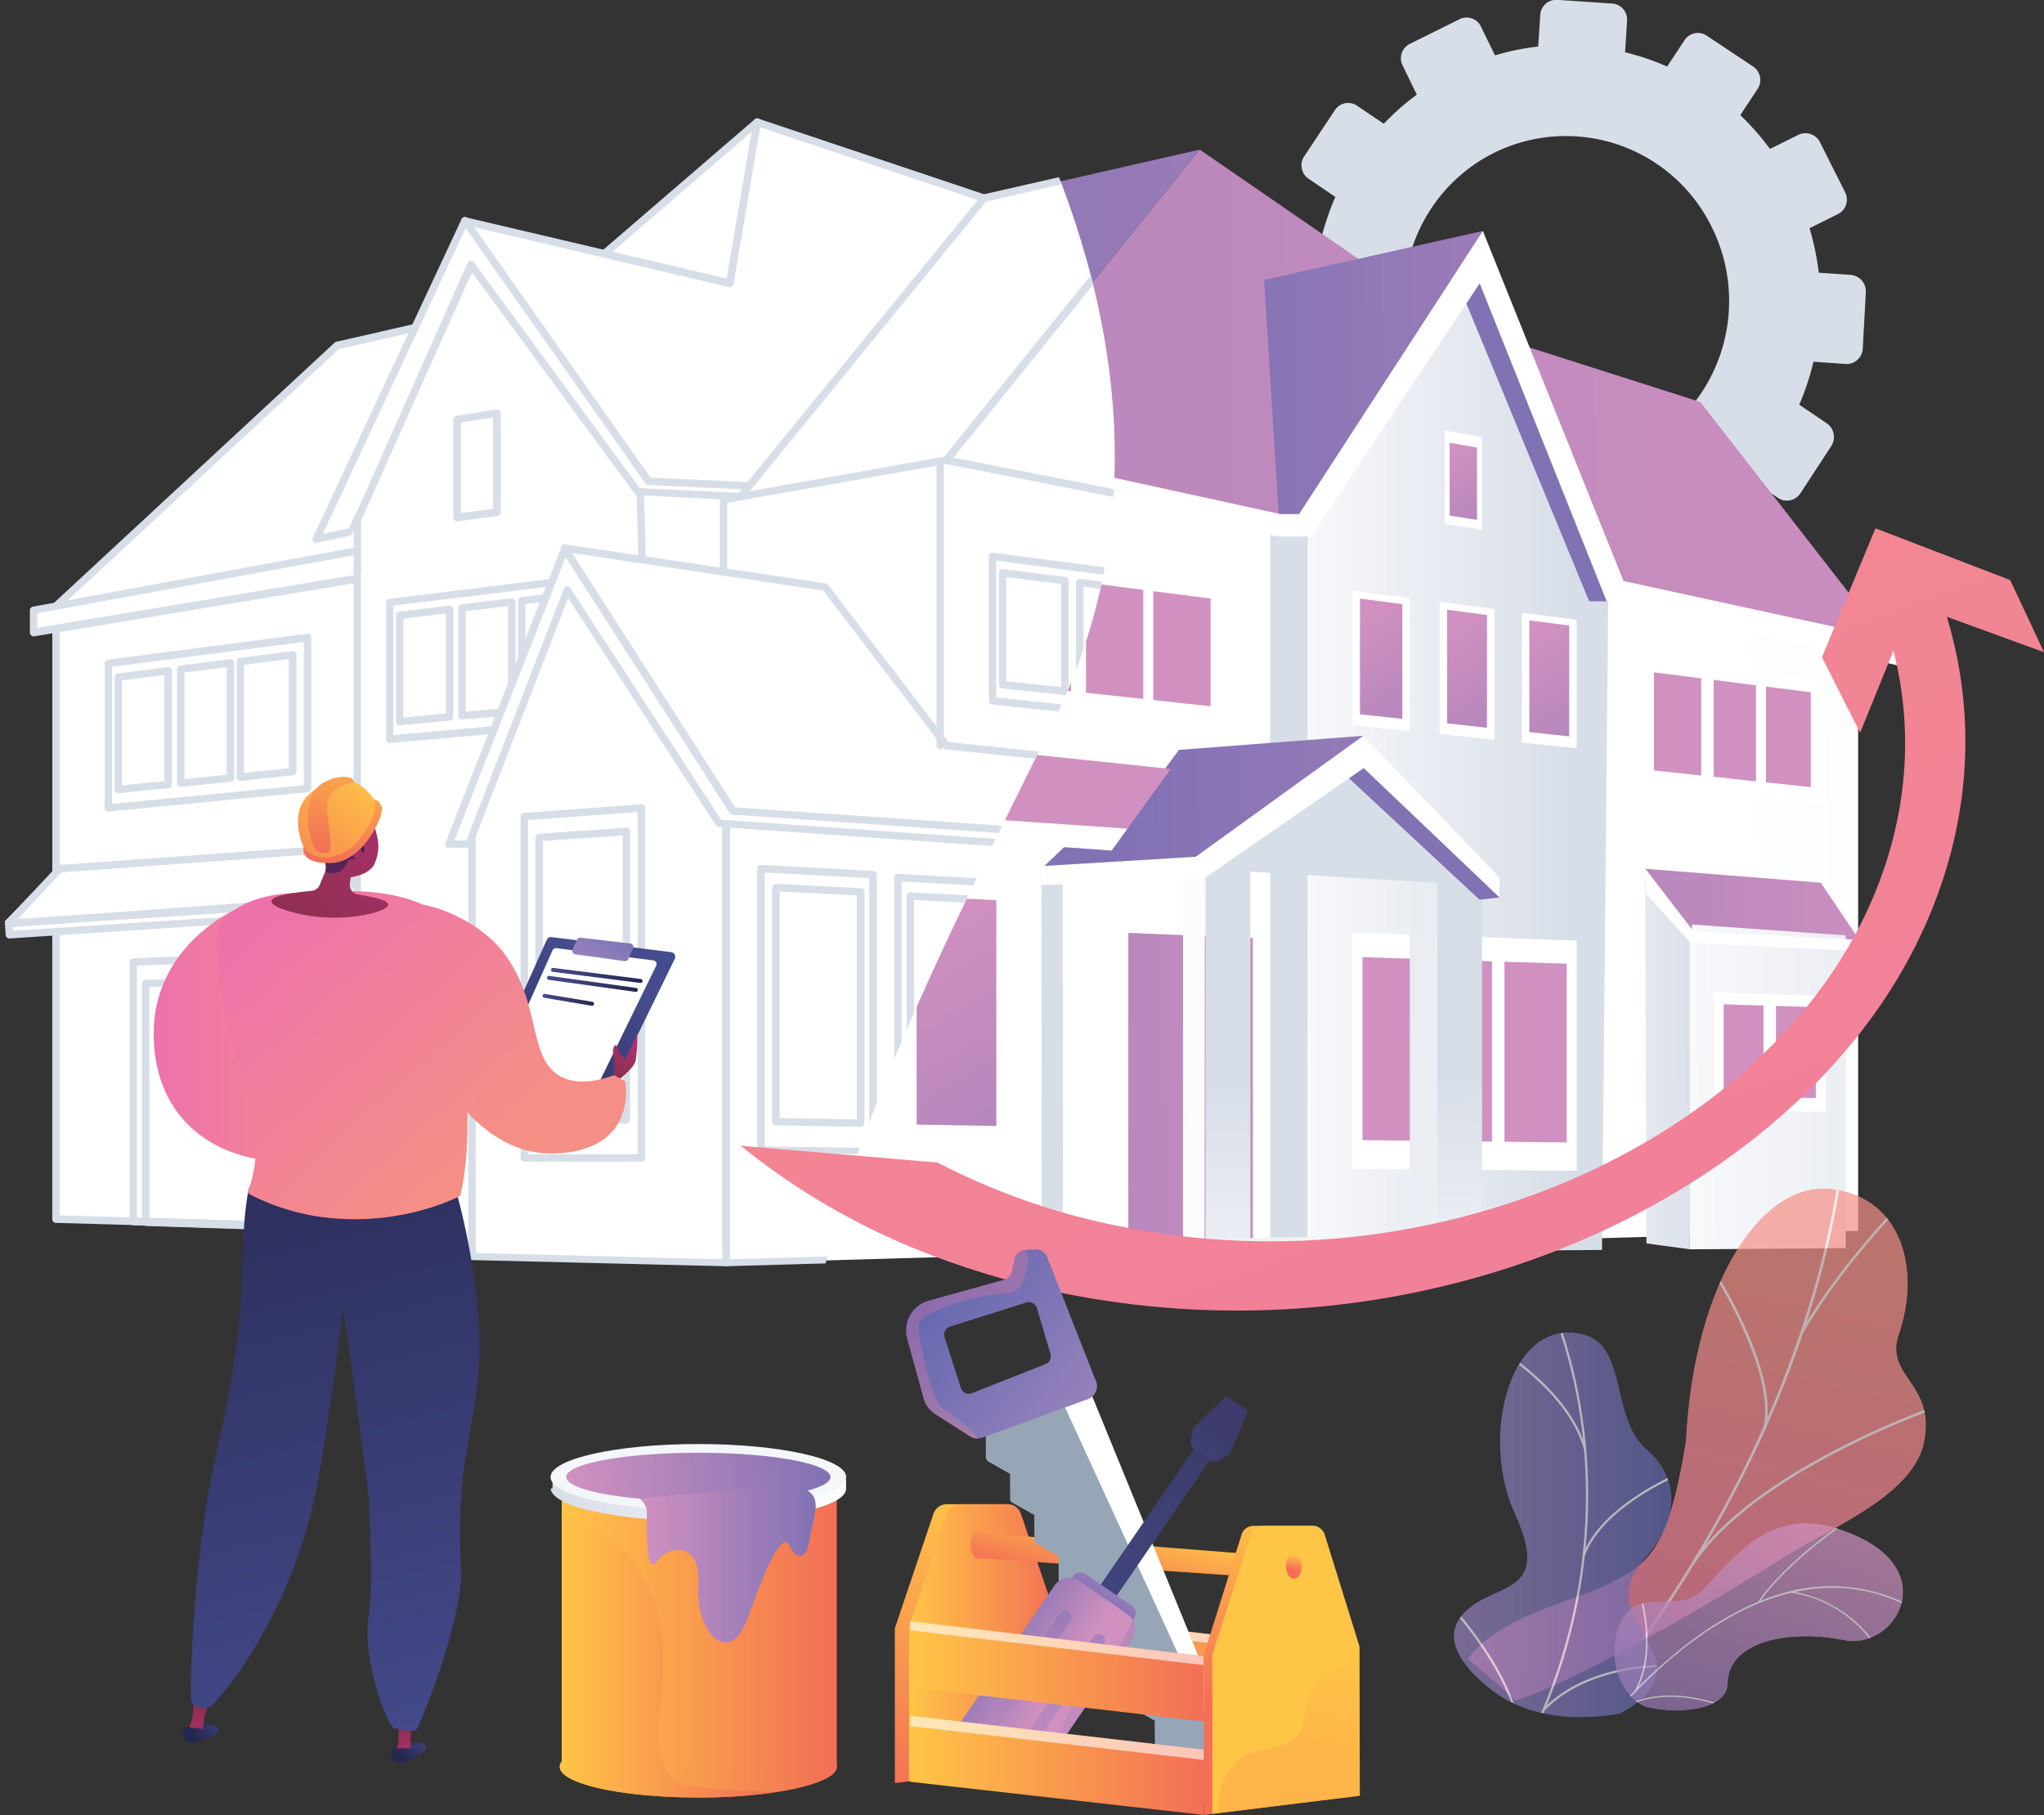 <svg xmlns="http://www.w3.org/2000/svg" xmlns:xlink="http://www.w3.org/1999/xlink" viewBox="0 0 551.41 489.65"><rect x="0" y="0" width="551.41" height="489.65" fill="#333333" stroke="none"/><defs><style>.cls-1{fill:none;}.cls-2{fill:#d8dee8;}.cls-3{fill:url(#linear-gradient);}.cls-4{fill:url(#linear-gradient-2);}.cls-5{fill:url(#linear-gradient-3);}.cls-6{isolation:isolate;}.cls-7{fill:url(#linear-gradient-4);}.cls-8{fill:url(#linear-gradient-5);}.cls-9{fill:url(#linear-gradient-6);}.cls-10{fill:url(#linear-gradient-7);}.cls-11{fill:url(#linear-gradient-8);}.cls-12{fill:url(#linear-gradient-9);}.cls-13{fill:url(#linear-gradient-10);}.cls-14{fill:url(#linear-gradient-11);}.cls-15{fill:url(#linear-gradient-12);}.cls-16{fill:url(#linear-gradient-13);}.cls-17{fill:url(#linear-gradient-14);}.cls-18{fill:url(#linear-gradient-15);}.cls-19{clip-path:url(#clip-path);}.cls-20{fill:#8172b4;}.cls-21{fill:url(#linear-gradient-16);}.cls-22{fill:url(#linear-gradient-17);}.cls-120,.cls-122,.cls-23{fill:#fff;}.cls-24{fill:url(#linear-gradient-18);}.cls-25{fill:url(#linear-gradient-19);}.cls-26{fill:url(#linear-gradient-20);}.cls-27{fill:url(#linear-gradient-21);}.cls-28{fill:url(#linear-gradient-22);}.cls-29{fill:url(#linear-gradient-23);}.cls-30{fill:url(#linear-gradient-24);}.cls-31{fill:url(#linear-gradient-25);}.cls-32{fill:url(#linear-gradient-26);}.cls-33{fill:url(#linear-gradient-27);}.cls-34{fill:url(#linear-gradient-28);}.cls-35{fill:url(#linear-gradient-29);}.cls-36{fill:url(#linear-gradient-30);}.cls-37{fill:url(#linear-gradient-31);}.cls-38{fill:url(#linear-gradient-32);}.cls-39{fill:url(#linear-gradient-33);}.cls-40{fill:url(#linear-gradient-34);}.cls-41{fill:url(#linear-gradient-35);}.cls-42{fill:url(#linear-gradient-36);}.cls-43{fill:url(#linear-gradient-37);}.cls-44{fill:url(#linear-gradient-38);}.cls-45{fill:url(#linear-gradient-39);}.cls-46{fill:url(#linear-gradient-40);}.cls-47{fill:url(#linear-gradient-41);}.cls-48{fill:url(#linear-gradient-42);}.cls-49{fill:url(#linear-gradient-43);}.cls-50{fill:url(#linear-gradient-44);}.cls-51{fill:url(#linear-gradient-45);}.cls-52{fill:url(#linear-gradient-46);}.cls-53{fill:url(#linear-gradient-47);}.cls-54{fill:url(#linear-gradient-48);}.cls-55{fill:url(#linear-gradient-49);}.cls-105,.cls-124,.cls-128,.cls-132,.cls-138,.cls-56,.cls-86,.cls-97{mix-blend-mode:multiply;}.cls-56{fill:url(#linear-gradient-50);}.cls-57{fill:url(#linear-gradient-51);}.cls-58{fill:url(#linear-gradient-52);}.cls-59{fill:url(#linear-gradient-53);}.cls-60{fill:url(#linear-gradient-54);}.cls-61{fill:url(#linear-gradient-55);}.cls-62{fill:url(#linear-gradient-56);}.cls-63{fill:url(#linear-gradient-57);}.cls-64{fill:url(#linear-gradient-58);}.cls-65{fill:url(#linear-gradient-59);}.cls-66{fill:url(#linear-gradient-60);}.cls-67{fill:url(#linear-gradient-61);}.cls-68{fill:url(#linear-gradient-62);}.cls-69{fill:url(#linear-gradient-63);}.cls-70{clip-path:url(#clip-path-2);}.cls-71{clip-path:url(#clip-path-3);}.cls-72{fill:url(#linear-gradient-64);}.cls-73{fill:url(#linear-gradient-65);}.cls-74{fill:url(#linear-gradient-66);}.cls-75{fill:url(#linear-gradient-67);}.cls-76{fill:url(#linear-gradient-68);}.cls-77{fill:url(#linear-gradient-69);}.cls-78{fill:url(#linear-gradient-70);}.cls-79{fill:url(#linear-gradient-71);}.cls-80{fill:url(#linear-gradient-72);}.cls-81{fill:url(#linear-gradient-73);}.cls-82{fill:url(#linear-gradient-74);}.cls-83{fill:url(#linear-gradient-75);}.cls-84{fill:url(#linear-gradient-76);}.cls-85{fill:url(#linear-gradient-77);}.cls-86{opacity:0.4;fill:url(#linear-gradient-78);}.cls-87{fill:url(#linear-gradient-79);}.cls-88{fill:url(#linear-gradient-80);}.cls-89{fill:url(#linear-gradient-81);}.cls-90{fill:url(#linear-gradient-82);}.cls-91{fill:url(#linear-gradient-83);}.cls-92{fill:url(#linear-gradient-84);}.cls-93{fill:url(#linear-gradient-85);}.cls-94{fill:url(#linear-gradient-86);}.cls-95{fill:url(#linear-gradient-87);}.cls-96{fill:url(#linear-gradient-88);}.cls-138,.cls-97{opacity:0.2;}.cls-97{fill:url(#linear-gradient-89);}.cls-98{fill:url(#linear-gradient-90);}.cls-99{fill:url(#linear-gradient-91);}.cls-100{fill:url(#linear-gradient-92);}.cls-101{fill:url(#linear-gradient-93);}.cls-102{fill:#f4f7fa;}.cls-103{fill:url(#linear-gradient-94);}.cls-104{fill:url(#linear-gradient-95);}.cls-105,.cls-124,.cls-132{opacity:0.3;}.cls-105{fill:url(#linear-gradient-96);}.cls-106{clip-path:url(#clip-path-4);}.cls-107{opacity:0.7;}.cls-107,.cls-109,.cls-113,.cls-120,.cls-122{mix-blend-mode:soft-light;}.cls-108{clip-path:url(#clip-path-5);}.cls-109{opacity:0.8;}.cls-110{fill:#fdfeff;}.cls-111{clip-path:url(#clip-path-6);}.cls-112{clip-path:url(#clip-path-7);}.cls-113{opacity:0.9;}.cls-114{clip-path:url(#clip-path-8);}.cls-115{clip-path:url(#clip-path-9);}.cls-116{fill:url(#linear-gradient-100);}.cls-117{fill:url(#linear-gradient-101);}.cls-118{fill:url(#linear-gradient-102);}.cls-119{fill:url(#linear-gradient-103);}.cls-120{opacity:0.6;}.cls-121{fill:#96a6b7;}.cls-123{fill:url(#linear-gradient-104);}.cls-124{fill:url(#linear-gradient-105);}.cls-125{fill:url(#linear-gradient-106);}.cls-126{fill:url(#linear-gradient-107);}.cls-127{fill:url(#linear-gradient-108);}.cls-128{opacity:0.5;}.cls-129{fill:url(#linear-gradient-109);}.cls-130{fill:url(#linear-gradient-110);}.cls-131{fill:url(#linear-gradient-111);}.cls-132{fill:url(#linear-gradient-112);}.cls-133{fill:url(#linear-gradient-113);}.cls-134{fill:url(#linear-gradient-114);}.cls-135{fill:url(#linear-gradient-115);}.cls-136{fill:url(#linear-gradient-116);}.cls-137{fill:url(#linear-gradient-117);}.cls-138{fill:url(#linear-gradient-118);}</style><linearGradient id="linear-gradient" x1="621.92" y1="392.11" x2="578.45" y2="581.45" gradientUnits="userSpaceOnUse"><stop offset="0" stop-color="#f58f86"/><stop offset="1" stop-color="#ed72ac"/></linearGradient><linearGradient id="linear-gradient-2" x1="538.48" y1="464.22" x2="597.14" y2="464.22" gradientUnits="userSpaceOnUse"><stop offset="0" stop-color="#9681bc"/><stop offset="1" stop-color="#6166ae"/></linearGradient><linearGradient id="linear-gradient-3" x1="629.85" y1="463.67" x2="602.11" y2="542.51" gradientUnits="userSpaceOnUse"><stop offset="0" stop-color="#d191c0"/><stop offset="1" stop-color="#8172b4"/></linearGradient><linearGradient id="linear-gradient-4" x1="268.58" y1="233.35" x2="-541.23" y2="244.92" gradientUnits="userSpaceOnUse"><stop offset="0" stop-color="#d8dee8"/><stop offset="1" stop-color="#fff"/></linearGradient><linearGradient id="linear-gradient-5" x1="927.07" y1="221.63" x2="465.1" y2="228.23" gradientUnits="userSpaceOnUse"><stop offset="0" stop-color="#d8dee8"/><stop offset="0.88" stop-color="#fafcfe"/><stop offset="1" stop-color="#fff"/></linearGradient><linearGradient id="linear-gradient-6" x1="604.47" y1="104.42" x2="-511.16" y2="120.36" xlink:href="#linear-gradient-3"/><linearGradient id="linear-gradient-7" x1="667.76" y1="96.82" x2="180.37" y2="103.79" xlink:href="#linear-gradient-3"/><linearGradient id="linear-gradient-8" x1="523.28" y1="243.26" x2="269.5" y2="246.88" xlink:href="#linear-gradient-3"/><linearGradient id="linear-gradient-9" x1="469.6" y1="204.72" x2="334.64" y2="204.72" gradientUnits="userSpaceOnUse"><stop offset="0.34" stop-color="#d8dee8"/><stop offset="1" stop-color="#fff"/></linearGradient><linearGradient id="linear-gradient-10" x1="196.66" y1="163.38" x2="137.74" y2="164.22" xlink:href="#linear-gradient-4"/><linearGradient id="linear-gradient-11" x1="207.74" y1="143.24" x2="184.67" y2="143.57" xlink:href="#linear-gradient-4"/><linearGradient id="linear-gradient-12" x1="461.33" y1="285.62" x2="404.11" y2="286.44" xlink:href="#linear-gradient-4"/><linearGradient id="linear-gradient-13" x1="624.07" y1="290.98" x2="433.28" y2="293.71" xlink:href="#linear-gradient-9"/><linearGradient id="linear-gradient-14" x1="579.6" y1="98.93" x2="318.35" y2="102.67" xlink:href="#linear-gradient-3"/><linearGradient id="linear-gradient-15" x1="226.12" y1="83.15" x2="85.71" y2="85.16" xlink:href="#linear-gradient-3"/><clipPath id="clip-path" transform="translate(-146.25 -52.82)"><polygon id="SVGID" class="cls-1" points="244.69 281.32 235.95 296.33 149.27 301.93 163.04 287.18 244.69 281.32"/></clipPath><linearGradient id="linear-gradient-16" x1="112.44" y1="203.7" x2="193.74" y2="203.7" xlink:href="#linear-gradient-4"/><linearGradient id="linear-gradient-17" x1="229.33" y1="-7.26" x2="180.28" y2="73.03" xlink:href="#linear-gradient-3"/><linearGradient id="linear-gradient-18" x1="277.59" y1="187.89" x2="252.74" y2="334.19" xlink:href="#linear-gradient-3"/><linearGradient id="linear-gradient-19" x1="297.8" y1="189.93" x2="273.37" y2="333.79" xlink:href="#linear-gradient-3"/><linearGradient id="linear-gradient-20" x1="315.98" y1="191.87" x2="291.87" y2="333.85" xlink:href="#linear-gradient-3"/><linearGradient id="linear-gradient-21" x1="370.71" y1="311.88" x2="329.26" y2="556.01" xlink:href="#linear-gradient-3"/><linearGradient id="linear-gradient-22" x1="390.26" y1="311.96" x2="349.3" y2="553.18" xlink:href="#linear-gradient-3"/><linearGradient id="linear-gradient-23" x1="409.42" y1="312.33" x2="368.51" y2="553.23" xlink:href="#linear-gradient-3"/><linearGradient id="linear-gradient-24" x1="113.19" y1="197.7" x2="86.99" y2="352" xlink:href="#linear-gradient-3"/><linearGradient id="linear-gradient-25" x1="129.95" y1="196.1" x2="103.46" y2="352.12" xlink:href="#linear-gradient-3"/><linearGradient id="linear-gradient-26" x1="146.36" y1="194.65" x2="119.37" y2="353.6" xlink:href="#linear-gradient-3"/><linearGradient id="linear-gradient-27" x1="37.1" y1="216.11" x2="9.51" y2="378.58" xlink:href="#linear-gradient-3"/><linearGradient id="linear-gradient-28" x1="53.86" y1="214.4" x2="25.95" y2="378.75" xlink:href="#linear-gradient-3"/><linearGradient id="linear-gradient-29" x1="70.26" y1="212.85" x2="41.83" y2="380.32" xlink:href="#linear-gradient-3"/><linearGradient id="linear-gradient-30" x1="449.98" y1="210.47" x2="428.27" y2="338.34" xlink:href="#linear-gradient-3"/><linearGradient id="linear-gradient-31" x1="465.48" y1="212.01" x2="444.13" y2="337.75" xlink:href="#linear-gradient-3"/><linearGradient id="linear-gradient-32" x1="479.95" y1="213.58" x2="458.77" y2="338.26" xlink:href="#linear-gradient-3"/><linearGradient id="linear-gradient-33" x1="467.87" y1="298.15" x2="446.74" y2="422.59" xlink:href="#linear-gradient-3"/><linearGradient id="linear-gradient-34" x1="481.99" y1="298.41" x2="461" y2="422.05" xlink:href="#linear-gradient-3"/><linearGradient id="linear-gradient-35" x1="102.06" y1="297.11" x2="-94.8" y2="299.92" xlink:href="#linear-gradient-3"/><linearGradient id="linear-gradient-36" x1="351.74" y1="292.51" x2="198.37" y2="294.7" xlink:href="#linear-gradient-3"/><linearGradient id="linear-gradient-37" x1="207.76" y1="249.14" x2="302.98" y2="395.22" xlink:href="#linear-gradient-3"/><linearGradient id="linear-gradient-38" x1="365.17" y1="166.46" x2="413.58" y2="240.72" xlink:href="#linear-gradient-3"/><linearGradient id="linear-gradient-39" x1="388.54" y1="169.43" x2="435.73" y2="241.82" xlink:href="#linear-gradient-3"/><linearGradient id="linear-gradient-40" x1="410.82" y1="172.2" x2="457.32" y2="243.54" xlink:href="#linear-gradient-3"/><linearGradient id="linear-gradient-41" x1="390.01" y1="122.62" x2="421.12" y2="170.34" xlink:href="#linear-gradient-3"/><linearGradient id="linear-gradient-42" x1="125.81" y1="118.89" x2="155.93" y2="165.1" xlink:href="#linear-gradient-3"/><linearGradient id="linear-gradient-43" x1="243.83" y1="251.35" x2="336.1" y2="392.9" xlink:href="#linear-gradient-3"/><linearGradient id="linear-gradient-44" x1="174.71" y1="247.29" x2="243.24" y2="247.29" xlink:href="#linear-gradient-4"/><linearGradient id="linear-gradient-45" x1="142.37" y1="237.86" x2="253.32" y2="408.06" xlink:href="#linear-gradient-3"/><linearGradient id="linear-gradient-46" x1="99.35" y1="187.83" x2="65.4" y2="188.31" xlink:href="#linear-gradient-3"/><linearGradient id="linear-gradient-47" x1="416.85" y1="218.21" x2="379.12" y2="218.75" xlink:href="#linear-gradient-3"/><linearGradient id="linear-gradient-48" x1="75.7" y1="101.99" x2="40.6" y2="102.49" xlink:href="#linear-gradient-3"/><linearGradient id="linear-gradient-49" x1="327.91" y1="240.1" x2="352.79" y2="240.1" gradientUnits="userSpaceOnUse"><stop offset="0.34" stop-color="#d8dee8"/><stop offset="0.79" stop-color="#f2f4f8"/><stop offset="1" stop-color="#fff"/></linearGradient><linearGradient id="linear-gradient-50" x1="387.94" y1="240.1" x2="412.82" y2="240.1" xlink:href="#linear-gradient-4"/><linearGradient id="linear-gradient-51" x1="579.97" y1="213.12" x2="197.43" y2="218.58" gradientUnits="userSpaceOnUse"><stop offset="0" stop-color="#d191c0"/><stop offset="0.73" stop-color="#8172b4"/></linearGradient><linearGradient id="linear-gradient-52" x1="173.86" y1="189.41" x2="11.91" y2="191.73" xlink:href="#linear-gradient-3"/><linearGradient id="linear-gradient-53" x1="330.27" y1="246.9" x2="333.62" y2="380.71" xlink:href="#linear-gradient-9"/><linearGradient id="linear-gradient-54" x1="174.46" y1="279.42" x2="338.86" y2="288.42" xlink:href="#linear-gradient-4"/><linearGradient id="linear-gradient-55" x1="534.28" y1="262.42" x2="318.36" y2="283.92" xlink:href="#linear-gradient-9"/><linearGradient id="linear-gradient-56" x1="338.35" y1="288.75" x2="500.38" y2="297.63" xlink:href="#linear-gradient-4"/><linearGradient id="linear-gradient-57" x1="392.7" y1="245.05" x2="396.04" y2="378.63" xlink:href="#linear-gradient-9"/><linearGradient id="linear-gradient-58" x1="307.51" y1="283.44" x2="470.06" y2="292.34" xlink:href="#linear-gradient-4"/><linearGradient id="linear-gradient-59" x1="364.16" y1="246.66" x2="367.52" y2="381.05" xlink:href="#linear-gradient-9"/><linearGradient id="linear-gradient-60" x1="328.47" y1="119.31" x2="367.11" y2="119.31" xlink:href="#linear-gradient-3"/><linearGradient id="linear-gradient-61" x1="328.3" y1="224.98" x2="368.9" y2="224.98" xlink:href="#linear-gradient-51"/><linearGradient id="linear-gradient-62" x1="310.44" y1="337.58" x2="354.79" y2="337.58" xlink:href="#linear-gradient-4"/><linearGradient id="linear-gradient-63" x1="360.37" y1="256.12" x2="363.36" y2="375.58" xlink:href="#linear-gradient-4"/><clipPath id="clip-path-2" transform="translate(-146.25 -52.82)"><path id="SVGID-2" data-name="SVGID" class="cls-1" d="M418.81,71.9H144.23V424.67H364.34c2.8-52.41,35.41-114.66,66.14-177.18C463.19,180.94,440.81,113.56,418.81,71.9Z"/></clipPath><clipPath id="clip-path-3" transform="translate(-146.25 -52.82)"><path id="SVGID-3" data-name="SVGID" class="cls-2" d="M148.6,302.93a1,1,0,0,1-.74-1.69l13.78-14.74a1,1,0,0,1,.66-.32l81.64-5.87a1,1,0,0,1,.93.48,1,1,0,0,1,0,1l-8.74,15a1,1,0,0,1-.81.5l-86.68,5.6Zm14.24-14.77-11.77,12.6,83.61-5.4,7.5-12.9Z"/></clipPath><linearGradient id="linear-gradient-64" x1="-846.79" y1="-496.14" x2="-780.92" y2="288.81" gradientTransform="matrix(0.96, -0.26, 0.26, 0.96, 1375.3, 175.62)" xlink:href="#linear-gradient"/><linearGradient id="linear-gradient-65" x1="-1016.35" y1="-481.91" x2="-950.48" y2="303.04" gradientTransform="matrix(0.96, -0.26, 0.26, 0.96, 1521.55, 228.44)" xlink:href="#linear-gradient"/><linearGradient id="linear-gradient-66" x1="2029.48" y1="331.47" x2="2090.73" y2="331.47" gradientTransform="matrix(-1, 0, 0, 1, 2278.45, 0)" xlink:href="#linear-gradient"/><linearGradient id="linear-gradient-67" x1="1876.98" y1="795.57" x2="1884.83" y2="802.55" gradientTransform="matrix(-0.99, -0.14, -0.14, 0.99, 2177.36, -9.08)" gradientUnits="userSpaceOnUse"><stop offset="0" stop-color="#454c8d"/><stop offset="1" stop-color="#26274f"/></linearGradient><linearGradient id="linear-gradient-68" x1="959.27" y1="802.54" x2="959.27" y2="788.87" gradientTransform="matrix(-0.99, -0.14, -0.14, 0.99, 1261.16, -138.6)" gradientUnits="userSpaceOnUse"><stop offset="0" stop-color="#ac316e"/><stop offset="1" stop-color="#7a2e3e"/></linearGradient><linearGradient id="linear-gradient-69" x1="1877.77" y1="794.68" x2="1885.62" y2="801.66" xlink:href="#linear-gradient-67"/><linearGradient id="linear-gradient-70" x1="2015.53" y1="520.25" x2="2023.37" y2="527.23" gradientTransform="matrix(-1, 0, 0, 1, 2278.45, 0)" xlink:href="#linear-gradient-67"/><linearGradient id="linear-gradient-71" x1="1097.77" y1="527.24" x2="1097.77" y2="513.58" gradientTransform="matrix(-1, 0, 0, 1, 1353.14, 0)" xlink:href="#linear-gradient-68"/><linearGradient id="linear-gradient-72" x1="-2614.69" y1="533.51" x2="-2665.85" y2="326.97" gradientTransform="translate(2870.7)" xlink:href="#linear-gradient-67"/><linearGradient id="linear-gradient-73" x1="2009.79" y1="371.92" x2="2068.99" y2="304.9" gradientTransform="matrix(-1, 0, 0, 1, 2278.45, 0)" xlink:href="#linear-gradient"/><linearGradient id="linear-gradient-74" x1="2016.31" y1="519.36" x2="2024.16" y2="526.34" gradientTransform="matrix(-1, 0, 0, 1, 2278.45, 0)" xlink:href="#linear-gradient-67"/><linearGradient id="linear-gradient-75" x1="2023.24" y1="271.34" x2="2065.73" y2="324.79" gradientTransform="matrix(-1, 0, 0, 1, 2278.45, 0)" xlink:href="#linear-gradient-68"/><linearGradient id="linear-gradient-76" x1="2039.51" y1="271.08" x2="2051" y2="311.04" gradientTransform="matrix(-1, 0, 0, 1, 2278.45, 0)" gradientUnits="userSpaceOnUse"><stop offset="0" stop-color="#321944"/><stop offset="1" stop-color="#8a3a77"/></linearGradient><linearGradient id="linear-gradient-77" x1="2025.03" y1="269.91" x2="2067.52" y2="323.36" gradientTransform="matrix(-1, 0, 0, 1, 2278.45, 0)" xlink:href="#linear-gradient-68"/><linearGradient id="linear-gradient-78" x1="2012.09" y1="373.95" x2="2071.29" y2="306.92" gradientTransform="matrix(-1, 0, 0, 1, 2278.45, 0)" xlink:href="#linear-gradient"/><linearGradient id="linear-gradient-79" x1="-4596.14" y1="373.82" x2="-4626.43" y2="422.82" gradientTransform="translate(4911.19 4.77) rotate(0.79)" xlink:href="#linear-gradient-67"/><linearGradient id="linear-gradient-80" x1="-4599.23" y1="370.68" x2="-4592.02" y2="355.73" gradientTransform="translate(4911.19 4.77) rotate(0.79)" xlink:href="#linear-gradient-2"/><linearGradient id="linear-gradient-81" x1="-4574.6" y1="315.97" x2="-4549.89" y2="315.97" gradientTransform="translate(4869.44)" xlink:href="#linear-gradient-67"/><linearGradient id="linear-gradient-82" x1="-4575.69" y1="318.24" x2="-4551.1" y2="318.24" gradientTransform="translate(4869.44)" xlink:href="#linear-gradient-67"/><linearGradient id="linear-gradient-83" x1="-4576.83" y1="322.56" x2="-4562.94" y2="322.56" gradientTransform="translate(4869.44)" xlink:href="#linear-gradient-67"/><linearGradient id="linear-gradient-84" x1="-4589.73" y1="393.19" x2="-4597" y2="404.95" gradientTransform="translate(4911.19 4.77) rotate(0.79)" xlink:href="#linear-gradient-68"/><linearGradient id="linear-gradient-85" x1="1984.25" y1="349.35" x2="2043.45" y2="282.33" gradientTransform="matrix(-1, 0, 0, 1, 2278.45, 0)" xlink:href="#linear-gradient"/><linearGradient id="linear-gradient-86" x1="2031.76" y1="261.04" x2="2060.05" y2="296.63" gradientTransform="matrix(-1, 0, 0, 1, 2278.45, 0)" gradientUnits="userSpaceOnUse"><stop offset="0" stop-color="#ffc546"/><stop offset="1" stop-color="#f36f56"/></linearGradient><linearGradient id="linear-gradient-87" x1="2041.18" y1="249.13" x2="2044.16" y2="282.35" xlink:href="#linear-gradient-86"/><linearGradient id="linear-gradient-88" x1="2037.97" y1="256.5" x2="2040.56" y2="285.44" xlink:href="#linear-gradient-86"/><linearGradient id="linear-gradient-89" x1="2039.31" y1="250.01" x2="2042.19" y2="282.15" xlink:href="#linear-gradient-86"/><linearGradient id="linear-gradient-90" x1="297.24" y1="529.41" x2="372.05" y2="529.41" gradientUnits="userSpaceOnUse"><stop offset="0" stop-color="#ffc546"/><stop offset="0.92" stop-color="#f37556"/><stop offset="1" stop-color="#f36f56"/></linearGradient><linearGradient id="linear-gradient-91" x1="151.55" y1="439.09" x2="225.74" y2="439.09" xlink:href="#linear-gradient-90"/><linearGradient id="linear-gradient-92" x1="297.24" y1="498.15" x2="354.96" y2="498.15" xlink:href="#linear-gradient-90"/><linearGradient id="linear-gradient-93" x1="294.79" y1="454.45" x2="374.52" y2="454.45" xlink:href="#linear-gradient-4"/><linearGradient id="linear-gradient-94" x1="299.02" y1="451.29" x2="370.26" y2="451.29" xlink:href="#linear-gradient-3"/><linearGradient id="linear-gradient-95" x1="318.87" y1="475.1" x2="366.28" y2="475.1" xlink:href="#linear-gradient-3"/><linearGradient id="linear-gradient-96" x1="299.02" y1="448.94" x2="370.26" y2="448.94" xlink:href="#linear-gradient-3"/><clipPath id="clip-path-4" transform="translate(-146.25 -52.82)"><path id="SVGID-4" data-name="SVGID" class="cls-1" d="M629.53,471.76c10.57-6.59,32.93-15.62,35.81-29.78,3.28-16.13-10.75-17.69-6.78-29.21,6.19-18,.39-37.39-18.66-39.23-18.81-1.83-36.81,25.79-38.89,67.92-4.91,30.05-9.81,33.52-23.18,39.71-9.35,4.33-37.15,10.12-38.86,27.54S589.78,496.53,629.53,471.76Z"/></clipPath><clipPath id="clip-path-5" transform="translate(-146.25 -52.82)"><path id="SVGID-5" data-name="SVGID" class="cls-3" d="M547.14,504.53a110.11,110.11,0,0,1,12.21,11.72c9.81,1.51,20.18,3.76,30.06,2.5a20.48,20.48,0,0,0,7.9-2.88,30.75,30.75,0,0,0,4.85-3.41c5.92-5.23,5.91-16,9-23.45,2-5,6.83-10,18.42-17.25,10.57-6.59,32.93-15.62,35.81-29.78,3.28-16.13-10.75-17.69-6.78-29.21,6.19-18,.39-37.39-18.66-39.23-18.81-1.83-36.81,25.79-38.89,67.92-4.91,30.05-9.81,33.52-23.18,39.71-7.66,3.55-27.71,8.08-35.64,19.18C544,501.75,545.77,503.4,547.14,504.53Z"/></clipPath><clipPath id="clip-path-6" transform="translate(-146.25 -52.82)"><path id="SVGID-6" data-name="SVGID" class="cls-4" d="M542.12,487.12a10,10,0,0,0-3.48,5.44c-1.49,7.1,7.61,14.3,9.76,16,12.38,9.79,29.06,7.58,34.83,6.55,6.38-3.37,13.11-9,8.59-17.45-5.1-9.58-10.36-14.72-1.55-24.75s9.42-21.06.23-29c-9.67-8.3-5.28-27.69-16.69-30.94-19.87-5.65-28.66,26.85-18.84,48.37S550.18,479.75,542.12,487.12Z"/></clipPath><clipPath id="clip-path-7" transform="translate(-146.25 -52.82)"><path id="SVGID-7" data-name="SVGID" class="cls-1" d="M577.07,517.89c6.31-2.53,20.89-8.72,14.75-20.23-5.1-9.58-10.36-14.72-1.55-24.75s9.42-21.06.23-29c-9.67-8.3-5.28-27.69-16.69-30.94-19.87-5.65-28.66,26.85-18.84,48.37s-4.79,18.36-12.85,25.73c-11,10.07,5.62,21.88,5.32,29.78C547.21,523.09,572,519.93,577.07,517.89Z"/></clipPath><clipPath id="clip-path-8" transform="translate(-146.25 -52.82)"><path id="SVGID-8" data-name="SVGID" class="cls-1" d="M591.09,513.55c9,1.93,21.23.35,21.3-6.58.13-11.35,16.5-14.58,31.39-11.6,14.56,2.91,28.14-21.31-2.81-30.5-18.48-5.49-28.65,10.31-35.67,17.08S586.86,479.8,582.77,492C579.28,502.41,585.06,512.26,591.09,513.55Z"/></clipPath><clipPath id="clip-path-9" transform="translate(-146.25 -52.82)"><path id="SVGID-9" data-name="SVGID" class="cls-5" d="M641,464.87c-18.48-5.49-28.65,10.31-35.67,17.08S586.86,479.8,582.77,492c-2.26,6.75-2.56,13.67-5,18.05.78.49,1.55,1,2.32,1.49l.23.13c1.1.63,2.21,1.2,3.36,1.73-.26-.13,1.07.4,1.21.45.66.21,1.33.41,2,.59,5.11,1.37,11,2.27,16.38,1.62,4.36-.95,9.58-2.9,11.76-7.33,1.24-2.52.33-3.47,1.27-5.45,2.92-6.15,13.79-10.64,27.48-7.91C658.34,498.28,671.92,474.06,641,464.87Z"/></clipPath><linearGradient id="linear-gradient-100" x1="420.13" y1="459.27" x2="400.96" y2="540.8" gradientTransform="matrix(1, 0, 0, 1, 0, 0)" xlink:href="#linear-gradient-86"/><linearGradient id="linear-gradient-101" x1="391.47" y1="495.97" x2="431.9" y2="495.97" gradientTransform="matrix(1, 0, 0, 1, 0, 0)" xlink:href="#linear-gradient-86"/><linearGradient id="linear-gradient-102" x1="452.82" y1="463.42" x2="448.18" y2="483.17" gradientTransform="matrix(1, 0, 0, 1, 0, 0)" xlink:href="#linear-gradient-86"/><linearGradient id="linear-gradient-103" x1="283.08" y1="449.25" x2="362.28" y2="449.25" gradientTransform="matrix(1, 0, 0, 1, 0, 0)" xlink:href="#linear-gradient-86"/><linearGradient id="linear-gradient-104" x1="2896.7" y1="-533.98" x2="2884.11" y2="-480.45" gradientTransform="translate(1134.89 -2430.04) rotate(114.11)" xlink:href="#linear-gradient-2"/><linearGradient id="linear-gradient-105" x1="424.06" y1="422.5" x2="395.12" y2="400.42" xlink:href="#linear-gradient"/><linearGradient id="linear-gradient-106" x1="-1879.43" y1="1079.43" x2="-1883.4" y2="1026.26" gradientTransform="matrix(0, -1, -1, 0, 1509.12, -1415.57)" gradientUnits="userSpaceOnUse"><stop offset="0" stop-color="#41457f"/><stop offset="1" stop-color="#3d3c6c"/></linearGradient><linearGradient id="linear-gradient-107" x1="-1881.36" y1="1056.37" x2="-1881.36" y2="1077.41" gradientTransform="matrix(0, -1, -1, 0, 1518.99, -1396.7)" xlink:href="#linear-gradient-3"/><linearGradient id="linear-gradient-108" x1="-1894.09" y1="1103.17" x2="-1868.62" y2="1103.17" gradientTransform="matrix(-0.82, -0.57, -0.57, 0.82, -498.48, -1467.12)" xlink:href="#linear-gradient-3"/><linearGradient id="linear-gradient-109" x1="-1884.58" y1="1134.96" x2="-1889.18" y2="1073.24" gradientTransform="matrix(-0.82, -0.57, -0.57, 0.82, -498.48, -1467.12)" xlink:href="#linear-gradient-3"/><linearGradient id="linear-gradient-110" x1="-1873.65" y1="1134.14" x2="-1878.26" y2="1072.42" gradientTransform="matrix(-0.82, -0.57, -0.57, 0.82, -498.48, -1467.12)" xlink:href="#linear-gradient-3"/><linearGradient id="linear-gradient-111" x1="-1881.1" y1="1028.05" x2="-1882.37" y2="1011.02" gradientTransform="matrix(-0.82, -0.57, -0.57, 0.82, -498.48, -1467.12)" xlink:href="#linear-gradient-106"/><linearGradient id="linear-gradient-112" x1="-1881.59" y1="1132.25" x2="-1885.89" y2="1074.76" gradientTransform="matrix(-0.82, -0.57, -0.57, 0.82, -498.48, -1467.12)" xlink:href="#linear-gradient-3"/><linearGradient id="linear-gradient-113" x1="245.57" y1="450.91" x2="324.76" y2="450.91" gradientTransform="matrix(1, 0, 0, 1, 0, 0)" xlink:href="#linear-gradient-86"/><linearGradient id="linear-gradient-114" x1="245.57" y1="476.26" x2="324.76" y2="476.26" gradientTransform="matrix(1, 0, 0, 1, 0, 0)" xlink:href="#linear-gradient-86"/><linearGradient id="linear-gradient-115" x1="502.4" y1="463.29" x2="491.31" y2="516.22" gradientTransform="matrix(1, 0, 0, 1, 0, 0)" xlink:href="#linear-gradient-86"/><linearGradient id="linear-gradient-116" x1="495.44" y1="558.93" x2="501.3" y2="661.78" xlink:href="#linear-gradient-90"/><linearGradient id="linear-gradient-117" x1="496" y1="472.13" x2="495.12" y2="476.32" gradientTransform="matrix(1, 0, 0, 1, 0, 0)" xlink:href="#linear-gradient-86"/><linearGradient id="linear-gradient-118" x1="503.25" y1="494.21" x2="496.32" y2="527.29" gradientTransform="matrix(1, 0, 0, 1, 0, 0)" xlink:href="#linear-gradient-86"/></defs><g class="cls-6"><g id="Layer_1" data-name="Layer 1"><path class="cls-2" d="M524.65,70.52l3.81,7.84a67.62,67.62,0,0,0-8.91,7.85l-7.19-4.87a4.28,4.28,0,0,0-6,1.2L498.08,95a4.37,4.37,0,0,0,1.14,6l7.27,4.95a69.69,69.69,0,0,0-3.83,11.28l-8.79-.6a4.34,4.34,0,0,0-4.6,4.06l-1.09,15.06a4.33,4.33,0,0,0,4,4.67l8.82.62a69.07,69.07,0,0,0,2.25,11.76l-8,4a4.44,4.44,0,0,0-2,5.88l6.52,13.71a4.29,4.29,0,0,0,5.79,2l8-4a68.48,68.48,0,0,0,7.75,9.15l-5,7.53a4.51,4.51,0,0,0,1.17,6.17L530,205.89a4.29,4.29,0,0,0,6-1.18l5-7.55a69.53,69.53,0,0,0,11.29,4l-.59,9.08a4.48,4.48,0,0,0,4.08,4.78l15.1,1.13a4.37,4.37,0,0,0,4.65-4.14l.57-9a67.42,67.42,0,0,0,11.8-2.31l4,8.12a4.39,4.39,0,0,0,5.89,2.08l13.59-6.74a4.47,4.47,0,0,0,2-6l-3.94-8.05a67.74,67.74,0,0,0,9.1-8l7.31,5a4.33,4.33,0,0,0,6.09-1.19l8.33-12.76a4.5,4.5,0,0,0-1.26-6.17L631.64,162a70.25,70.25,0,0,0,3.83-11.59l8.66.6a4.34,4.34,0,0,0,4.63-4.11l.84-15.23a4.47,4.47,0,0,0-4.13-4.7l-8.58-.58a69.69,69.69,0,0,0-2.48-12l7.67-3.81a4.37,4.37,0,0,0,1.94-5.87L637.23,91.2a4.38,4.38,0,0,0-5.84-2L623.73,93a68.65,68.65,0,0,0-8-9.12l4.69-7.11a4.36,4.36,0,0,0-1.23-6l-12.5-8.32a4.31,4.31,0,0,0-6,1.2L596,70.77a68.31,68.31,0,0,0-11.35-3.84l.54-8.56a4.32,4.32,0,0,0-4-4.59l-14.85-1a4.32,4.32,0,0,0-4.57,4l-.56,8.59a67,67,0,0,0-11.65,2.39l-3.8-7.77a4.28,4.28,0,0,0-5.75-2l-13.32,6.61A4.35,4.35,0,0,0,524.65,70.52Zm4.74,82.66c-10.59-22-1.61-48.45,20-59.17a43.78,43.78,0,0,1,58.67,20.13c10.89,22,2.05,48.76-19.79,59.6A43.76,43.76,0,0,1,529.39,153.18Z" transform="translate(-146.25 -52.82)"/><polygon class="cls-7" points="197.55 334.22 16.8 328.87 16.8 164.73 197.55 134.51 197.55 334.22"/><polygon class="cls-8" points="257.65 122.48 501.27 173 501.27 332.04 197.55 340.76 197.55 138.02 257.65 122.48"/><polygon class="cls-9" points="256.01 124.13 323.65 40.36 391.3 86.95 458.7 108.45 509.56 173.85 256.01 124.13"/><polygon class="cls-10" points="323.65 40.36 91.61 93.22 11.42 167.58 256.01 124.13 323.65 40.36"/><polygon class="cls-11" points="443.82 234.37 456.81 251.24 501.61 253.59 491.19 238.14 443.82 234.37"/><polygon class="cls-12" points="352.73 141.08 401.04 71.66 433.85 160.95 432.17 337.21 353.41 337.79 352.73 141.08"/><polygon class="cls-13" points="255.34 123.91 255.34 201.18 196.88 156.83 196.88 134.66 255.34 123.91"/><polygon class="cls-14" points="196.88 134.55 174.03 132.64 174.03 150.78 196.88 154.47 196.88 134.55"/><polygon class="cls-15" points="455.92 250.7 455.88 337.04 444.16 335.45 443.82 234.54 455.92 250.7"/><polygon class="cls-16" points="456.43 249.43 497.91 252.34 497.91 336.73 455.88 337.04 456.43 249.43"/><polygon class="cls-17" points="341.01 75.53 345.1 141.38 352.1 141.38 400.03 62.31 341.01 75.53"/><polygon class="cls-18" points="126.1 59.62 125.93 68.47 174.03 132.64 200.42 134 266.15 53.46 204.94 32.97 197.55 76.42 126.1 59.62"/><g class="cls-19"><polygon class="cls-20" points="98.1 249.09 97.11 248.89 2.69 248.89 2.69 228.52 4.36 228.73 98.1 228.73 98.1 249.09"/></g><polygon class="cls-21" points="125.93 68.47 98.1 140.25 98.1 334.22 179.41 338.93 173.95 133.61 125.93 68.47"/><polygon class="cls-22" points="204.94 32.97 163.73 68.47 197.55 76.42 204.94 32.97"/><polygon class="cls-23" points="329.93 195.43 269.45 189.08 269.45 150.11 329.93 158.06 329.93 195.43"/><polygon class="cls-24" points="288.94 186.49 272.14 184.71 272.14 154.53 288.94 156.66 288.94 186.49"/><polygon class="cls-25" points="308.42 188.55 292.97 186.9 292.97 157.14 308.42 159.13 308.42 188.55"/><polygon class="cls-26" points="326.57 190.53 311.11 188.86 311.11 159.49 326.57 161.48 326.57 190.53"/><polygon class="cls-23" points="425.34 315.85 364.87 315.36 364.87 251.61 425.34 253.76 425.34 315.85"/><polygon class="cls-27" points="383.68 307.77 367.56 307.59 367.56 258.21 383.68 258.74 383.68 307.77"/><polygon class="cls-28" points="402.5 307.99 387.71 307.82 387.71 258.87 402.5 259.36 402.5 307.99"/><polygon class="cls-29" points="422.65 308.21 405.86 308.03 405.86 259.46 422.65 259.98 422.65 308.21"/><polygon class="cls-23" points="159.92 194.48 106.84 199.41 106.84 162.51 159.92 155.96 159.92 194.48"/><polygon class="cls-30" points="122.97 193.4 109.53 194.71 109.53 166.02 122.97 164.39 122.97 193.4"/><polygon class="cls-31" points="139.76 191.81 126.33 193.09 126.33 164 139.76 162.4 139.76 191.81"/><polygon class="cls-32" points="156.56 190.16 142.45 191.54 142.45 162.08 156.56 160.36 156.56 190.16"/><polygon class="cls-23" points="84.67 212.73 30.91 217.98 30.91 179 84.67 171.99 84.67 212.73"/><polygon class="cls-33" points="47.04 211.62 33.6 213.01 33.6 182.71 47.04 180.97 47.04 211.62"/><polygon class="cls-34" points="63.84 209.92 50.4 211.28 50.4 180.55 63.84 178.84 63.84 209.92"/><polygon class="cls-35" points="80.63 208.17 66.52 209.64 66.52 178.49 80.63 176.65 80.63 208.17"/><polygon class="cls-23" points="491.19 216.63 444.16 211.72 444.16 177.56 491.19 183.72 491.19 216.63"/><polygon class="cls-36" points="458.94 209.22 446.17 207.86 446.17 181.38 458.94 183.01 458.94 209.22"/><polygon class="cls-37" points="473.72 210.81 462.3 209.54 462.3 183.4 473.72 184.91 473.72 210.81"/><polygon class="cls-38" points="488.5 212.36 476.41 211.06 476.41 185.22 488.5 186.77 488.5 212.36"/><polygon class="cls-23" points="492.54 299.95 462.3 299.43 462.3 267.74 492.54 268.74 492.54 299.95"/><polygon class="cls-39" points="475.74 295.97 464.99 295.75 464.99 270.93 475.74 271.28 475.74 295.97"/><polygon class="cls-40" points="489.85 296.23 479.1 296.02 479.1 271.37 489.85 271.72 489.85 296.23"/><polygon class="cls-23" points="89.37 331.02 37.63 329.49 37.63 259.54 89.37 257.4 89.37 331.02"/><polygon class="cls-41" points="84.67 330.88 40.99 329.58 40.99 265.33 84.67 263.82 84.67 330.88"/><polygon class="cls-23" points="341.35 334.22 301.03 334.22 301.03 244.16 341.35 245.94 341.35 334.22"/><polygon class="cls-42" points="337.99 334.22 304.39 334.22 304.39 251.67 337.99 253.05 337.99 334.22"/><polygon class="cls-23" points="237.2 310.7 206.96 310.31 206.96 234.33 237.2 235.97 237.2 310.7"/><polygon class="cls-43" points="233.84 303.02 210.99 302.64 210.99 239.46 233.84 240.61 233.84 303.02"/><polygon class="cls-23" points="380.32 197.24 364.87 195.61 364.87 159.34 380.32 161.39 380.32 197.24"/><polygon class="cls-44" points="378.31 193.93 366.88 192.71 366.88 161.5 378.31 162.98 378.31 193.93"/><polygon class="cls-23" points="403.17 199.58 388.38 198.01 388.38 162.37 403.17 164.34 403.17 199.58"/><polygon class="cls-45" points="401.15 196.34 390.4 195.15 390.4 164.47 401.15 165.91 401.15 196.34"/><polygon class="cls-23" points="425.34 201.85 410.56 200.33 410.56 165.31 425.34 167.21 425.34 201.85"/><polygon class="cls-46" points="423.33 198.66 412.57 197.51 412.57 167.36 423.33 168.76 423.33 198.66"/><polygon class="cls-23" points="399.81 142.9 389.73 141.36 389.73 116.17 399.81 117.9 399.81 142.9"/><polygon class="cls-47" points="398.46 140.26 391.07 139.1 391.07 119.46 398.46 120.74 398.46 140.26"/><polygon class="cls-23" points="135.73 138.13 124.98 139.62 124.98 113.14 135.73 111.43 135.73 138.13"/><polygon class="cls-48" points="134.39 135.72 126.33 136.85 126.33 116.16 134.39 114.9 134.39 135.72"/><polygon class="cls-23" points="272.14 311.26 243.92 310.89 243.92 236.77 272.14 238.32 272.14 311.26"/><polygon class="cls-49" points="268.78 303.77 247.28 303.4 247.28 241.76 268.78 242.86 268.78 303.77"/><polygon class="cls-50" points="197.55 219.65 197.55 340.76 129.01 339.02 129.01 226.05 155.6 153.81 197.55 219.65"/><polygon class="cls-23" points="174.71 311.38 143.13 311.38 143.13 220.31 174.71 217.98 174.71 311.38"/><polygon class="cls-51" points="170.67 302 147.16 302.18 147.16 225.93 170.67 224.32 170.67 302"/><polygon class="cls-52" points="152.98 147.73 123.55 226.71 130.36 226.71 156.56 160.36 152.98 147.73"/><polygon class="cls-53" points="367.78 198.49 404.51 238.81 399.81 238.81 366.21 199.41 367.78 198.49"/><polygon class="cls-54" points="126.1 59.54 94.75 143.39 98.1 143.39 128.88 75.14 126.1 59.54"/><polygon class="cls-23" points="10.75 170.56 10.75 164.61 97.83 148.57 98.35 155.96 10.75 170.56"/><polygon class="cls-23" points="3.22 252.13 3.02 249.11 89.28 242.92 98.1 228.73 98.1 235.09 91.51 246.43 3.22 252.13"/><polygon class="cls-23" points="501.34 256.6 456.06 254.37 444.06 241.16 443.82 234.37 456.81 251.24 501.61 253.59 501.34 256.6"/><polygon class="cls-55" points="352.77 338.82 342.69 337.62 342.69 141.38 352.77 141.38 352.77 338.82"/><polygon class="cls-56" points="352.77 338.82 342.69 337.62 342.69 141.38 352.77 141.38 352.77 338.82"/><polygon class="cls-57" points="318.06 202.3 298.57 228.5 288.04 227.61 281.69 233.66 324.66 234.42 367.89 198.49 318.06 202.3"/><polygon class="cls-58" points="315.81 207.45 304.14 223.56 299.87 229.45 195.09 219.1 152.98 147.87 153.08 147.89 223.31 158.4 256.01 201.18 315.81 207.45"/><polygon class="cls-59" points="337.32 339.91 325.22 340 325.22 233.54 337.32 233.48 337.32 339.91"/><polygon class="cls-60" points="324.98 340.94 319.13 340.76 319.16 234.92 325.04 234.25 324.98 340.94"/><rect class="cls-61" x="286.25" y="234.1" width="12.1" height="104.82"/><polygon class="cls-62" points="286.76 337.45 281.04 337.28 280.93 234.89 286.68 234.25 286.76 337.45"/><polygon class="cls-63" points="399.81 338.79 387.71 338.87 387.71 235.93 399.81 235.88 399.81 338.79"/><polygon class="cls-64" points="387.71 338.87 380.32 335.51 380.32 236.79 387.71 236.79 387.71 338.87"/><polygon class="cls-65" points="367.89 198.49 403.17 239.1 324.66 234.42 367.89 198.49"/><polygon class="cls-23" points="304.14 223.56 299.87 229.45 194.65 222.1 153.71 158.68 127.17 226.71 121.79 226.71 152.98 147.73 153.08 147.89 196.88 216.19 304.14 223.56"/><polygon class="cls-66" points="433.41 162.21 428.7 162.21 394.77 79.89 399.2 76.42 433.41 162.21"/><polygon class="cls-23" points="512.7 179.68 433.43 161.94 399.2 76.42 353.74 144.74 344.77 144.74 255.34 126.07 197.55 138.02 174.03 136.85 126.33 71.58 94.75 143.56 86.01 145.41 126.1 59.54 175.63 129.86 197.55 130.85 257.44 119.47 345.42 138.69 350.46 138.69 400.03 62.31 437.97 156.74 512.7 173 512.7 179.68"/><polygon class="cls-23" points="404.51 242.11 367.89 207.23 324.7 237.07 280.87 238.81 280.87 233.66 322.58 231.14 367.79 198.49 404.51 236.76 404.51 242.11"/><polygon class="cls-67" points="404.51 242.11 399.14 242.73 363.92 209.97 367.89 207.23 404.51 242.11"/><polygon class="cls-68" points="325.22 340.94 281.05 339.6 280.87 334.22 325.22 334.22 325.22 340.94"/><polygon class="cls-69" points="399.81 339.45 324.98 340.94 325.22 334.22 399.81 332.77 399.81 339.45"/><g class="cls-70"><polygon class="cls-23" points="511.19 179.47 511.19 172.79 506.62 171.79 457.2 108.24 411.16 93.56 398.53 62.1 364.94 69.62 322.15 40.15 264.65 53.25 264.65 53.25 203.44 32.76 162.23 68.26 124.67 59.43 124.6 59.33 111.1 88.23 90.1 93.01 14.09 163.51 9.24 164.4 9.24 170.35 15.29 169.34 15.29 228.52 15.29 228.52 15.29 234.16 1.18 248.68 1.73 248.68 1.52 248.9 1.71 251.92 15.29 251.04 15.29 328.66 36.12 329.27 36.12 329.28 70.45 330.3 83.16 330.67 83.16 330.67 87.86 330.81 87.86 330.81 96.6 331.07 96.6 334.01 127.51 335.8 127.51 338.81 196.05 340.56 279.5 338.16 279.54 339.39 323.72 340.73 323.72 340.72 398.3 339.24 398.3 338.57 398.3 337.24 430.67 337 430.7 333.81 442.64 333.47 442.65 335.25 454.38 336.93 454.38 333.34 454.4 333.34 454.38 336.93 496.41 336.52 496.41 331.93 499.77 331.83 499.77 256.39 499.83 256.39 500.1 253.38 499.77 252.88 499.77 176.91 511.19 179.47"/><path class="cls-2" d="M162.37,288.17V221.91a9.15,9.15,0,0,1-2,.38v67.32a.89.89,0,0,0,.07.36A3,3,0,0,1,162.37,288.17Z" transform="translate(-146.25 -52.82)"/><path class="cls-2" d="M242.7,383.08l-80.33-2.38V304a3.26,3.26,0,0,1-1.21.29,2.38,2.38,0,0,1-.8-.1v77.54a1,1,0,0,0,1,1L242.64,385h0a1,1,0,1,0,0-1.94Z" transform="translate(-146.25 -52.82)"/><path class="cls-2" d="M341.85,275.39a2.42,2.42,0,0,1-.74-.31V387a1,1,0,1,0,2,0V275.42A3.25,3.25,0,0,1,341.85,275.39Z" transform="translate(-146.25 -52.82)"/><path class="cls-2" d="M646,224.83,456.46,185.52a4.42,4.42,0,0,1-.22,2l188.59,39.11V383.88l-301.7,8.66V275.34a2.94,2.94,0,0,1-2-.2V393.58a.82.82,0,0,0,.31.64.91.91,0,0,0,.7.21h0l303.72-8.65a.94.94,0,0,0,1-.92v-159A1,1,0,0,0,646,224.83Z" transform="translate(-146.25 -52.82)"/><path class="cls-2" d="M655.13,227.79c-.06,0-.13-.06-.19-.08L401.39,178a1,1,0,0,1-.75-.66,1,1,0,0,1,.16-1l67.64-83.78a1,1,0,0,1,1.36-.19l67.52,46.5,67.27,21.46a1,1,0,0,1,.48.34l50.77,65.29a1.1,1.1,0,0,1,.31.78,1.06,1.06,0,0,1-1,1.07ZM403.42,176.28l249.26,48.88-49-63-67.12-21.41a.91.91,0,0,1-.26-.13L469.43,94.53Z" transform="translate(-146.25 -52.82)"/><path class="cls-2" d="M342.12,188.52a1,1,0,0,1-.17-2L401,176,466.62,94.8,412,107.26a1,1,0,0,1-.45-2L469,92.19a1,1,0,0,1,1,1.62l-67.64,83.77a1,1,0,0,1-.61.36L342.3,188.5Z" transform="translate(-146.25 -52.82)"/><path class="cls-2" d="M259.17,141a1,1,0,0,0-1.2-.76l-21,4.78a1,1,0,0,0-.46.25l-76.95,71.36.78-.19a26.33,26.33,0,0,1,2.79-.38L237.67,147l20.74-4.73A1,1,0,0,0,259.17,141Z" transform="translate(-146.25 -52.82)"/><path class="cls-2" d="M647.18,307.41h0l-44.8-2.35a1,1,0,0,1-.74-.39l-13-16.87a1,1,0,0,1,.88-1.62L636.85,290a1,1,0,0,1,.75.44L648,305.84a1,1,0,0,1-.84,1.57Zm-44.28-4.34,42.32,2.22-9-13.37-44.62-3.55Z" transform="translate(-146.25 -52.82)"/><path class="cls-2" d="M499,391.74a1.12,1.12,0,0,1-.71-.35,1.09,1.09,0,0,1-.3-.75l-.67-196.73a1,1,0,0,1,.18-.58l48.31-69.43a1,1,0,0,1,1.77.23l32.81,89.28a1.13,1.13,0,0,1,.06.36L578.75,390a1.06,1.06,0,0,1-1,1.06l-78.76.64Zm.34-197.53L500,389.59l76.77-.57,1.66-175.08-32.07-87.3Z" transform="translate(-146.25 -52.82)"/><path class="cls-2" d="M342.9,186.18l-1.64.3a1,1,0,0,0-.82,1V207a1,1,0,1,0,2,0V188.31l1.33-.24A4.44,4.44,0,0,1,342.9,186.18Z" transform="translate(-146.25 -52.82)"/><path class="cls-2" d="M398.9,178.53V254a1,1,0,1,0,2,0V177.63Q399.93,178.13,398.9,178.53Z" transform="translate(-146.25 -52.82)"/><path class="cls-2" d="M601.46,390.86h-.14l-11.72-1.58a1,1,0,0,1-.88-1l-.33-100.91a1,1,0,0,1,1.81-.61l12.1,16.16a1,1,0,0,1,.2.61l0,86.33a1,1,0,0,1-.34.76A1,1,0,0,1,601.46,390.86Zm-10.72-3.47,9.71,1.31,0-84.85L590.41,290.4Z" transform="translate(-146.25 -52.82)"/><path class="cls-2" d="M600.7,391.07a1.12,1.12,0,0,1-.71-.4,1.14,1.14,0,0,1-.3-.77l.8-87.63a1.05,1.05,0,0,1,.32-.75,1,1,0,0,1,.76-.27l41,2.91a1,1,0,0,1,.94,1v84.38a1.11,1.11,0,0,1-1,1.12l-41.78.41Zm1.79-87.74-.77,85.51,39.75-.3V306.1Z" transform="translate(-146.25 -52.82)"/><path class="cls-2" d="M497.67,196.21h-7a1,1,0,0,1-1-1l-4.08-66.35a1,1,0,0,1,.79-1l59-13a1,1,0,0,1,1.08,1.5l-47.93,79.32A1,1,0,0,1,497.67,196.21Zm-6.05-2h5.49l46.42-76.82-55.88,12.27Z" transform="translate(-146.25 -52.82)"/><path class="cls-2" d="M412.7,106a1,1,0,0,0-.65-.67L350.84,84.83a1,1,0,0,0-.84.09,1,1,0,0,0-.48.69L342.31,128l-70.4-16.55a1,1,0,0,0-1.24,1l-.06,2.83a3.65,3.65,0,0,1,2-.89v-.66l70.24,16.52a1,1,0,0,0,1.22-.82l7.19-42.29L410,106.77l-64.49,79-28-1.32s1.14.33.49.62l.73,1a1,1,0,0,0,.76.4L346,187.83H346a1,1,0,0,0,.78-.37l65.73-80.55A1,1,0,0,0,412.7,106Z" transform="translate(-146.25 -52.82)"/><path id="SVGID-10" data-name="SVGID" class="cls-2" d="M148.6,302.93a1,1,0,0,1-.74-1.69l13.78-14.74a1,1,0,0,1,.66-.32l81.64-5.87a1,1,0,0,1,.93.48,1,1,0,0,1,0,1l-8.74,15a1,1,0,0,1-.81.5l-86.68,5.6Zm14.24-14.77-11.77,12.6,83.61-5.4,7.5-12.9Z" transform="translate(-146.25 -52.82)"/><g class="cls-71"><path class="cls-2" d="M242.69,303.72H147.25a1,1,0,0,1-1-1V281.34a1,1,0,0,1,1.42-.92l2.48,1.12h92.52a1,1,0,0,1,1,1v20a1.09,1.09,0,0,1,0,.18A1,1,0,0,1,242.69,303.72Zm-94.43-2h93.4V283.56H149.93a1,1,0,0,1-.41-.09l-1.26-.57Z" transform="translate(-146.25 -52.82)"/></g><path class="cls-2" d="M318.47,203.73h.18a8.25,8.25,0,0,1,1.84.19L320,186.4a1.09,1.09,0,0,0-.2-.57l-45.71-62.24a1,1,0,0,0-.94-.41,1,1,0,0,0-.81.63L241.73,192.7a1.16,1.16,0,0,0-.07.37v13.22a1,1,0,0,0,2,0v-13l29.9-67L318,186.77Z" transform="translate(-146.25 -52.82)"/><path class="cls-2" d="M273.58,389.82h-.06l-30.91-1.77a1,1,0,0,1-1-1V206.29a1,1,0,0,1,2,0v179.8l30,1.72a1,1,0,0,1-.06,2Z" transform="translate(-146.25 -52.82)"/><path class="cls-2" d="M343.13,130.24l-.23,0-33.82-8a1,1,0,0,1-.75-.75,1,1,0,0,1,.32-1L349.86,85a1,1,0,0,1,1.65.93l-7.39,43.45a1,1,0,0,1-.44.68A1,1,0,0,1,343.13,130.24Zm-31.67-9.48L342.31,128l6.74-39.64Z" transform="translate(-146.25 -52.82)"/><path class="cls-2" d="M474.49,249.25h-.1l-60.48-6.34a1,1,0,0,1-.9-1v-39a1,1,0,0,1,.34-.76,1,1,0,0,1,.8-.24l60.47,7.95a1,1,0,0,1,.88,1v37.36a1,1,0,0,1-1,1ZM415,241l58.46,6.13V211.76L415,204.08Z" transform="translate(-146.25 -52.82)"/><path class="cls-2" d="M433.5,240.31h-.1l-16.8-1.77a1,1,0,0,1-.9-1V207.35a1,1,0,0,1,.34-.76,1,1,0,0,1,.79-.24l16.8,2.12a1,1,0,0,1,.88,1V239.3a1,1,0,0,1-1,1Zm-15.79-3.69,14.79,1.56V210.36l-14.79-1.87Z" transform="translate(-146.25 -52.82)"/><path class="cls-2" d="M453,242.37h-.11l-15.45-1.66a1,1,0,0,1-.9-1V210a1,1,0,0,1,.34-.76,1,1,0,0,1,.79-.24l15.46,2a1,1,0,0,1,.88,1v29.42a1,1,0,0,1-1,1Zm-14.45-3.56L452,240.24V212.83l-13.44-1.73Z" transform="translate(-146.25 -52.82)"/><path class="cls-2" d="M471.13,244.36H471l-15.45-1.67a1,1,0,0,1-.9-1V212.3a1,1,0,0,1,1.14-1l15.45,2a1,1,0,0,1,.88,1v29a1,1,0,0,1-.33.75A1.07,1.07,0,0,1,471.13,244.36Zm-14.44-3.59,13.43,1.45v-27l-13.43-1.74Z" transform="translate(-146.25 -52.82)"/><path class="cls-2" d="M569.91,369.57h0l-60.47-.44a1,1,0,0,1-1-.95V304.43a1,1,0,0,1,.3-.73,1,1,0,0,1,.74-.28l60.47,2.15a1,1,0,0,1,1,1v62.09a.91.91,0,0,1-.3.66A1,1,0,0,1,569.91,369.57Zm-59.47-2.39,58.46.47v-60.1l-58.46-2.08Z" transform="translate(-146.25 -52.82)"/><path class="cls-2" d="M528.25,361.51h0l-16.13-.15a1,1,0,0,1-1-1V311a1,1,0,0,1,.31-.73,1,1,0,0,1,.73-.28l16.13.53a1,1,0,0,1,1,1v49a.91.91,0,0,1-.3.67A1,1,0,0,1,528.25,361.51Zm-15.12-2.1,14.11.16v-47l-14.11-.46Z" transform="translate(-146.25 -52.82)"/><path class="cls-2" d="M547.06,361.51h0l-14.78,0c-.55,0-1-.3-1-.86V311.69a1,1,0,0,1,.31-.73,1,1,0,0,1,.73-.28l14.79.49a1,1,0,0,1,1,1v48.63c0,.27-.11.37-.3.56S547.33,361.51,547.06,361.51Zm-13.77-1.87,12.76.15V313.15l-12.76-.42Z" transform="translate(-146.25 -52.82)"/><path class="cls-2" d="M567.22,362.18h0l-16.8-.26a1.07,1.07,0,0,1-1-1.08V312.28a1,1,0,0,1,.31-.73,1,1,0,0,1,.73-.28l16.8.52a1,1,0,0,1,1,1V361a1.19,1.19,0,0,1-.3.79A1.08,1.08,0,0,1,567.22,362.18Zm-15.79-2.34,14.78.16V313.77l-14.78-.45Z" transform="translate(-146.25 -52.82)"/><path class="cls-2" d="M279.36,248.72l-27,2.4V216.21L294.84,211a3.08,3.08,0,0,1,0-2l-43.53,5.37a1,1,0,0,0-.88,1v36.9a1,1,0,0,0,.33.75,1,1,0,0,0,.68.26h.09l28-2.5a1,1,0,0,0,.92-1.09A1,1,0,0,0,279.36,248.72Z" transform="translate(-146.25 -52.82)"/><path class="cls-2" d="M254.09,248.53a1,1,0,0,1-.67-.26,1,1,0,0,1-.33-.75V218.83a1,1,0,0,1,.88-1l13.44-1.63a1,1,0,0,1,.79.25,1,1,0,0,1,.34.75v29a1,1,0,0,1-.91,1l-13.44,1.31Zm1-28.8v26.68l11.42-1.11v-27Z" transform="translate(-146.25 -52.82)"/><path class="cls-2" d="M281,245.69a2.92,2.92,0,0,1,.29-1.27,1,1,0,0,0-.82-.32l-8.57.71v-27.1l11.42-1.36v22.19a.93.93,0,0,0,.11.44,2.94,2.94,0,0,1,1.91-2.73v-21a1,1,0,0,0-.34-.76,1,1,0,0,0-.79-.24l-13.44,1.59a1,1,0,0,0-.89,1V245.9a1,1,0,0,0,.33.74,1,1,0,0,0,.68.27H271l9.66-.79A.9.9,0,0,0,281,246C281,245.91,281,245.8,281,245.69Z" transform="translate(-146.25 -52.82)"/><path class="cls-2" d="M293.72,213.1l-6.82.79a1,1,0,0,0-.89,1v16.93a1.1,1.1,0,0,0,0,.18l.67-1.1a3.19,3.19,0,0,1,1.33-1.18V215.79l5.45-.64A3.43,3.43,0,0,1,293.72,213.1Z" transform="translate(-146.25 -52.82)"/><path class="cls-2" d="M175.48,271.8a1,1,0,0,1-.68-.26,1,1,0,0,1-.33-.75v-39a1,1,0,0,1,.88-1l53.75-7a1,1,0,0,1,.8.24,1,1,0,0,1,.34.76v40.73a1,1,0,0,1-.91,1l-53.76,5.25Zm1-39.1v37l51.74-5.05V226Z" transform="translate(-146.25 -52.82)"/><path class="cls-2" d="M178.16,266.83a1,1,0,0,1-1-1V235.52a1,1,0,0,1,.87-1l13.44-1.74a1.05,1.05,0,0,1,.8.24,1,1,0,0,1,.34.76v30.65a1,1,0,0,1-.9,1l-13.44,1.39Zm1-30.42v28.3l11.42-1.19V234.93Z" transform="translate(-146.25 -52.82)"/><path class="cls-2" d="M195,265.1a1,1,0,0,1-.67-.26,1,1,0,0,1-.34-.74V233.36a1,1,0,0,1,.89-1l13.43-1.71a1.06,1.06,0,0,1,.8.25,1,1,0,0,1,.34.75v31.08a1,1,0,0,1-.91,1l-13.44,1.37Zm1-30.85V263l11.42-1.16v-29Z" transform="translate(-146.25 -52.82)"/><path class="cls-2" d="M211.09,263.46a1,1,0,0,1-1-1V231.31a1,1,0,0,1,.88-1l14.11-1.84a1,1,0,0,1,.79.24,1,1,0,0,1,.35.76V261a1,1,0,0,1-.91,1l-14.11,1.48Zm1-31.27v29.15l12.09-1.27V230.62Z" transform="translate(-146.25 -52.82)"/><path class="cls-2" d="M635.76,270.46h-.1l-47-4.91a1,1,0,0,1-.9-1V230.37a1,1,0,0,1,.34-.76,1,1,0,0,1,.79-.24l47,6.17a1,1,0,0,1,.88,1v32.91a1,1,0,0,1-.34.75A1,1,0,0,1,635.76,270.46Zm-46-6.83,45,4.7V237.42l-45-5.9Z" transform="translate(-146.25 -52.82)"/><path class="cls-2" d="M603.51,263h-.11l-12.77-1.36a1,1,0,0,1-.9-1V234.2a1.05,1.05,0,0,1,.34-.76,1,1,0,0,1,.8-.24l12.76,1.62a1,1,0,0,1,.88,1V262a1,1,0,0,1-1,1Zm-11.76-3.27,10.75,1.14v-24.2l-10.75-1.37Z" transform="translate(-146.25 -52.82)"/><path class="cls-2" d="M618.29,264.63h-.11l-11.43-1.26a1,1,0,0,1-.89-1V236.21a1,1,0,0,1,.34-.76,1.05,1.05,0,0,1,.8-.24l11.42,1.52a1,1,0,0,1,.88,1v25.89a1,1,0,0,1-.34.75A1,1,0,0,1,618.29,264.63Zm-10.42-3.18,9.41,1.05V238.61l-9.41-1.25Z" transform="translate(-146.25 -52.82)"/><path class="cls-2" d="M633.07,266.18H633l-12.09-1.29a1,1,0,0,1-.9-1V238a1,1,0,0,1,.34-.75,1,1,0,0,1,.79-.25l12.1,1.55a1,1,0,0,1,.88,1v25.59a1,1,0,0,1-1,1ZM622,263l10.08,1.08V240.47L622,239.18Z" transform="translate(-146.25 -52.82)"/><path class="cls-2" d="M637.1,353.44h0l-30.24-.36c-.55,0-1-.29-1-.84V320.55a1,1,0,0,1,1-1l30.24,1a1,1,0,0,1,1,1v31.22c0,.27-.11.36-.3.55S637.37,353.44,637.1,353.44Zm-29.23-2.19,28.23.49V322.53l-28.23-.94Z" transform="translate(-146.25 -52.82)"/><path class="cls-2" d="M620.3,350.08h0l-10.75-.36a1.14,1.14,0,0,1-1-1.16V323.74a1,1,0,0,1,.3-.72,1.08,1.08,0,0,1,.74-.29l10.75.36a1,1,0,0,1,1,1v24.68a1.41,1.41,0,0,1-.3.87C620.82,349.83,620.57,350.08,620.3,350.08Zm-9.74-2.5,8.74.17V325.07l-8.74-.29Z" transform="translate(-146.25 -52.82)"/><path class="cls-2" d="M634.42,350.08h0l-10.76-.23a1,1,0,0,1-1-1V324.18a1,1,0,0,1,.3-.72,1.05,1.05,0,0,1,.74-.29l10.75.36a1,1,0,0,1,1,1v24.52a1,1,0,0,1-1,1Zm-9.75-2.24,8.74.18V325.51l-8.74-.29Z" transform="translate(-146.25 -52.82)"/><path class="cls-2" d="M233.94,385h0l-51.73-1.62a1.09,1.09,0,0,1-1-1.1V312.35a1,1,0,0,1,1-1l51.74-2.13a1,1,0,0,1,1.05,1v73.63a1.25,1.25,0,0,1-.3.81A1.12,1.12,0,0,1,233.94,385Zm-50.74-3.7,49.73,1.48V311.26l-49.73,2.06Z" transform="translate(-146.25 -52.82)"/><path class="cls-2" d="M229.23,385h0l-43.68-1.45a1.16,1.16,0,0,1-1-1.17V318.15a1,1,0,0,1,1-1l43.68-1.51a1,1,0,0,1,.73.28,1,1,0,0,1,.31.73V383.7a1.39,1.39,0,0,1-.31.88C229.75,384.76,229.49,385,229.23,385Zm-42.67-3.6,41.66,1.24v-65l-41.66,1.44Z" transform="translate(-146.25 -52.82)"/><path class="cls-2" d="M485.92,389.06H445.6a1,1,0,0,1-1-1V297a1,1,0,0,1,.31-.73,1,1,0,0,1,.74-.27L486,297.74a1,1,0,0,1,1,1v89.3A1,1,0,0,1,485.92,389.06Zm-39.31-2h38.3V299.72L446.61,298Z" transform="translate(-146.25 -52.82)"/><path class="cls-2" d="M482.56,389.06H449a1,1,0,0,1-1-1V304.49a1,1,0,0,1,.31-.73,1,1,0,0,1,.74-.28l33.6,1.37a1,1,0,0,1,1,1v82.19A1,1,0,0,1,482.56,389.06ZM450,387h31.58V306.83L450,305.54Z" transform="translate(-146.25 -52.82)"/><path class="cls-2" d="M381.76,364.19h0L351.51,364c-.55,0-1-.29-1-.84v-76a1,1,0,0,1,.31-.73,1,1,0,0,1,.75-.27l30.24,1.63a1,1,0,0,1,.95,1v74.73c0,.27-.11.37-.3.56S382,364.19,381.76,364.19Zm-29.23-2.06,28.23.36V289.73l-28.23-1.52Z" transform="translate(-146.25 -52.82)"/><path class="cls-2" d="M378.4,356.8h0l-22.85-.36a1,1,0,0,1-1-1V292.28a1,1,0,0,1,.31-.73,1,1,0,0,1,.75-.28l22.84,1.15a1,1,0,0,1,1,1v62.41a1,1,0,0,1-.3.69A1,1,0,0,1,378.4,356.8Zm-21.83-2.34,20.83.35V294.39l-20.83-1.05Z" transform="translate(-146.25 -52.82)"/><path class="cls-2" d="M524.89,251.06h-.11l-15.45-1.63a1,1,0,0,1-.9-1V212.16a1,1,0,0,1,1.14-1L525,213.21a1,1,0,0,1,.88,1v35.84a1,1,0,0,1-.34.75A1,1,0,0,1,524.89,251.06Zm-14.45-3.54,13.44,1.41V215.09l-13.44-1.78Z" transform="translate(-146.25 -52.82)"/><path class="cls-2" d="M522.87,247.75h-.11l-11.42-1.23a1,1,0,0,1-.9-1V214.31a1.05,1.05,0,0,1,.34-.76,1,1,0,0,1,.8-.24L523,214.79a1,1,0,0,1,.88,1v31a1,1,0,0,1-.33.75A1.06,1.06,0,0,1,522.87,247.75Zm-10.41-3.14,9.4,1V216.68l-9.4-1.22Z" transform="translate(-146.25 -52.82)"/><path class="cls-2" d="M547.73,253.41h-.1l-14.79-1.57a1,1,0,0,1-.9-1V215.18a1,1,0,0,1,.35-.76,1,1,0,0,1,.79-.24l14.79,2a1,1,0,0,1,.87,1V252.4a1,1,0,0,1-.33.75A1.07,1.07,0,0,1,547.73,253.41ZM534,249.92l12.77,1.36V218L534,216.33Z" transform="translate(-146.25 -52.82)"/><path class="cls-2" d="M545.72,250.16h-.11L534.86,249a1,1,0,0,1-.9-1V217.29a1,1,0,0,1,.34-.76,1,1,0,0,1,.8-.24l10.75,1.44a1,1,0,0,1,.88,1v30.42a1,1,0,0,1-.34.75A1,1,0,0,1,545.72,250.16Zm-9.74-3.1,8.73,1V219.61L536,218.44Z" transform="translate(-146.25 -52.82)"/><path class="cls-2" d="M569.91,255.67h-.1L555,254.15a1,1,0,0,1-.9-1v-35a1,1,0,0,1,.34-.76,1,1,0,0,1,.79-.24L570,219a1,1,0,0,1,.88,1v34.65a1,1,0,0,1-1,1Zm-13.78-3.43,12.77,1.31V220.91l-12.77-1.64Z" transform="translate(-146.25 -52.82)"/><path class="cls-2" d="M567.89,252.49h-.1L557,251.33a1,1,0,0,1-.9-1V220.18a1,1,0,0,1,.35-.76,1,1,0,0,1,.79-.24l10.75,1.4a1,1,0,0,1,.88,1v29.9a1,1,0,0,1-1,1Zm-9.74-3.07,8.73.94v-27.9l-8.73-1.14Z" transform="translate(-146.25 -52.82)"/><path class="cls-2" d="M544.37,196.72h-.15l-10.08-1.54a1,1,0,0,1-.85-1V169a1,1,0,0,1,1.18-1l10.08,1.73a1,1,0,0,1,.83,1v25a1,1,0,0,1-1,1Zm-9.07-3.41,8.07,1.23v-23l-8.07-1.38Z" transform="translate(-146.25 -52.82)"/><path class="cls-2" d="M543,194.09h-.16l-7.39-1.17a1,1,0,0,1-.85-1V172.27a1,1,0,0,1,.36-.77,1,1,0,0,1,.82-.22l7.39,1.28a1,1,0,0,1,.84,1v19.53a1,1,0,0,1-.35.77A1.07,1.07,0,0,1,543,194.09Zm-6.38-3,5.37.85V174.4l-5.37-.93Z" transform="translate(-146.25 -52.82)"/><path class="cls-2" d="M269.55,193.44a1,1,0,0,1-1-1V166a1,1,0,0,1,.85-1l10.75-1.71a1,1,0,0,1,1.17,1V191a1,1,0,0,1-.87,1l-10.75,1.48Zm1-26.62v24.45l8.73-1.2V165.43Z" transform="translate(-146.25 -52.82)"/><path class="cls-2" d="M416.7,364.87h0l-28.22-.27a.91.91,0,0,1-1-.9V289.58a1,1,0,0,1,.31-.73,1,1,0,0,1,.75-.27l28.22,1.55a1,1,0,0,1,.95,1v72.94a.77.77,0,0,1-.3.6A.92.92,0,0,1,416.7,364.87Zm-27.21-2.16,26.21.35v-71l-26.21-1.44Z" transform="translate(-146.25 -52.82)"/><path class="cls-2" d="M413.34,357.47h0l-21.5-.3a1,1,0,0,1-1-.95V294.58a1,1,0,0,1,.32-.73,1,1,0,0,1,.74-.28l21.51,1.1a1,1,0,0,1,1,1v60.9a.87.87,0,0,1-.3.66A.94.94,0,0,1,413.34,357.47Zm-20.49-2.24,19.49.33V296.63l-19.49-1Z" transform="translate(-146.25 -52.82)"/><path class="cls-2" d="M341.11,274.16V392.55l-66.52-1.7v-113c-.68.12-1.4,2.91-2,2.63V391.83a.94.94,0,0,0,1,.93l68.54,1.67h0a.92.92,0,0,0,.7-.21.82.82,0,0,0,.31-.64V274.8A3.2,3.2,0,0,1,341.11,274.16Z" transform="translate(-146.25 -52.82)"/><path class="cls-2" d="M319.27,366.21H287.69a1,1,0,0,1-1-1V273.12a1,1,0,0,1,.94-1l31.58-2.33a1,1,0,0,1,1.08,1V365.2A1,1,0,0,1,319.27,366.21Zm-30.57-2h29.56V271.88l-29.56,2.18Z" transform="translate(-146.25 -52.82)"/><path class="cls-2" d="M291.72,356.13a1.09,1.09,0,0,1-.71-.36,1.17,1.17,0,0,1-.3-.78V278.74a1,1,0,0,1,.94-1l23.52-1.61a1,1,0,0,1,.76.26,1,1,0,0,1,.32.74v77.69a1.07,1.07,0,0,1-1,1.07l-23.52.24Zm1-76.45V354l21.5-.16V278.21Z" transform="translate(-146.25 -52.82)"/><path class="cls-2" d="M550.1,293.64h-4.72a1,1,0,0,1-.77-.36L511,253.63a1,1,0,0,1-.24-.77,1.07,1.07,0,0,1,.4-.69l1.57-1.17a1,1,0,0,1,1.35.14l36.65,40.72a1,1,0,0,1,.36.77A1,1,0,0,1,550.1,293.64Zm-4.25-2h2L514,254.08Z" transform="translate(-146.25 -52.82)"/><path class="cls-2" d="M242.39,201.37a3.35,3.35,0,0,1-.16-.89l-87.09,16a1,1,0,0,0-.83,1v6a1,1,0,0,0,.36.77,1,1,0,0,0,.65.24l.16,0,87.6-14.55A24.35,24.35,0,0,0,242.39,201.37Zm-86.06,20.81v-3.92l85.6-15.68.2,5.34Z" transform="translate(-146.25 -52.82)"/><path class="cls-2" d="M148.79,306a1,1,0,0,1-.66-.25,1,1,0,0,1-.34-.69l-.2-3a1,1,0,0,1,.94-1.07l85.22-6.15L241.8,281a1,1,0,0,1,1.88.51v6.37a1,1,0,0,1-.12.47l-6.09,11.34a1.06,1.06,0,0,1-.83.53L148.86,306Zm.88-3.09.06,1,86.22-5.6,5.71-10.62v-2.39l-6.44,11a1,1,0,0,1-.79.49Z" transform="translate(-146.25 -52.82)"/><path class="cls-2" d="M646.91,310.43h0l-45.28-2.22a1,1,0,0,1-.69-.33l-12-13.22a.94.94,0,0,1-.26-.64l-.24-6.79a1,1,0,0,1,1.8-.65l12.71,16.5,44.34,2.33a1,1,0,0,1,.7.35,1,1,0,0,1,.25.75l-.27,3A1,1,0,0,1,646.91,310.43ZM602.1,306.2,646,308.36l.1-1-43.76-2.3a1,1,0,0,1-.74-.39l-11.08-14.38.12,3.28Z" transform="translate(-146.25 -52.82)"/><path class="cls-2" d="M497.34,392.64h-.12l-10.08-1.2a1,1,0,0,1-.89-1V195.2a1,1,0,0,1,1-1h10.08a1,1,0,0,1,1,1V391.63a1,1,0,0,1-1,1Zm-9.07-3.11,8.06,1V196.21h-8.06Z" transform="translate(-146.25 -52.82)"/><path class="cls-2" d="M497.34,392.64h-.12l-10.08-1.2a1,1,0,0,1-.89-1V195.2a1,1,0,0,1,1-1h10.08a1,1,0,0,1,1,1V391.63a1,1,0,0,1-1,1Zm-9.07-3.11,8.06,1V196.21h-8.06Z" transform="translate(-146.25 -52.82)"/><path class="cls-2" d="M470.24,288.26h0l-43-.76a1,1,0,0,1-.68-1.75l6.35-6.05a1,1,0,0,1,.78-.28l10,.85,19.15-25.76a1,1,0,0,1,.73-.4l49.84-3.81a1,1,0,0,1,.72,1.78L470.88,288A1,1,0,0,1,470.24,288.26Zm-40.5-2.75,40.14.71,40.51-33.67-46.23,3.53L445,281.92a1,1,0,0,1-.89.4L434,281.47Z" transform="translate(-146.25 -52.82)"/><path class="cls-2" d="M447.11,279.7H447l-103.18-7.11a1,1,0,0,1-.77-.49l-45.37-70.9a1,1,0,0,1,0-1.07,1,1,0,0,1,1-.44h.1L369,210.21a1,1,0,0,1,.65.39L402.12,253l59.37,6.22a1,1,0,0,1,.82.59,1,1,0,0,1-.1,1l-14.29,18.44A1,1,0,0,1,447.11,279.7Zm-102.57-9.07,102.09,7,12.92-16.56L401.48,255a1,1,0,0,1-.69-.39l-32.46-42.46L300.5,202Z" transform="translate(-146.25 -52.82)"/><path class="cls-2" d="M469.79,393.76a1,1,0,0,1-.71-.26.93.93,0,0,1-.3-.68V286.35a1,1,0,0,1,1-1l12.1,0a.91.91,0,0,1,.71.29,1,1,0,0,1,.3.72V392.73a1,1,0,0,1-1,1l-12.09.06Zm1-106.41V391.8l10.08-.07V287.31Z" transform="translate(-146.25 -52.82)"/><path class="cls-2" d="M470.55,394.43h-5.88a1,1,0,0,1-1-.93l0-105.8a1,1,0,0,1,.89-1l5.88-.66a1,1,0,0,1,.78.26,1,1,0,0,1,.34.75l-.06,106.69c0,.27-.11.37-.31.56S470.81,394.43,470.55,394.43Zm-4.84-1.83,3.83.11.06-104.52-3.85.44Z" transform="translate(-146.25 -52.82)"/><path class="cls-2" d="M442.91,393.76H430.82a1,1,0,0,1-1-1V287.93a1,1,0,0,1,1-1h12.09a1,1,0,0,1,1,1V392.75A1,1,0,0,1,442.91,393.76Zm-11.09-2H441.9V288.94H431.82Z" transform="translate(-146.25 -52.82)"/><path class="cls-2" d="M432.34,391.07h0l-5.72-.07a1,1,0,0,1-1-1l-.11-102.36a1,1,0,0,1,.89-1l5.75-.63a1,1,0,0,1,.78.25,1,1,0,0,1,.34.75l.09,103s0,0,0,.06a.93.93,0,0,1-1,.91Zm-4.72-2,3.71.11-.09-101-3.73.42Z" transform="translate(-146.25 -52.82)"/><path class="cls-2" d="M532.28,392.41c-.27,0-.52,0-.71-.15a.71.71,0,0,1-.3-.57V288.75a1,1,0,0,1,1-1l12.1-.06a1,1,0,0,1,.72.3,1,1,0,0,1,.29.71V391.6a.9.9,0,0,1-1,.87l-12.09-.06Zm1-102.66V390.67l10.08-.07V289.71Z" transform="translate(-146.25 -52.82)"/><path class="cls-2" d="M532.28,392.7a1.06,1.06,0,0,1-.42-.09l-7.39-3.36a1,1,0,0,1-.59-.92V290.61a1,1,0,0,1,1-1h7.39a1,1,0,0,1,1,1V391.69a1,1,0,0,1-.46.85A1.1,1.1,0,0,1,532.28,392.7Zm-6.38-5,5.37,2.44v-98.5H525.9Z" transform="translate(-146.25 -52.82)"/><path class="cls-2" d="M548.74,293s0,0-.06,0l-78.5-4.69a1,1,0,0,1-.9-.7,1,1,0,0,1,.31-1.09l43.23-35.93a1,1,0,0,1,1.41.12l35.19,40.5a1.05,1.05,0,0,1,.34.79,1,1,0,0,1-1,1Zm-75.9-6.59,73.57,4.38-33.06-38Z" transform="translate(-146.25 -52.82)"/><path class="cls-2" d="M450.63,275.94a1,1,0,0,0-.85-.58l-4.27-.28a3.14,3.14,0,0,1-1.29,1.93l3.61.24-2.87,4-104.17-7.28-40.66-62.49a1,1,0,0,0-.95-.46,1,1,0,0,0-.84.64l-26.29,67.9h-3.21l30-76.43,42.77,66.58a1,1,0,0,0,.78.46l.67,0c-.49-.7-.31-1.1-.06-1.95l-43.49-67.82a1.07,1.07,0,0,0-.74-.46,1,1,0,0,0-.81.28l-.1.1a.92.92,0,0,0-.24.35l-31.19,79.49a1,1,0,0,0,.1.93,1,1,0,0,0,.83.44h5.38a1,1,0,0,0,.94-.64l25.83-66.7,39.87,61.26a1,1,0,0,0,.77.46l105.22,7.35h.07a1,1,0,0,0,.82-.42l4.27-5.9A1,1,0,0,0,450.63,275.94Z" transform="translate(-146.25 -52.82)"/><path class="cls-2" d="M579,217h-4.71a1,1,0,0,1-.94-.63l-33.93-82.82a1,1,0,0,1,.34-1.2l4.43-3.21a1,1,0,0,1,.87-.16,1,1,0,0,1,.66.6l34.15,85.89A1,1,0,0,1,579,217Zm-4-2h2.54l-33.17-83.45-2.74,2Z" transform="translate(-146.25 -52.82)"/><path class="cls-2" d="M347.83,182.86l-26.08-1.17L272.5,111.78a1,1,0,0,0-.91-.42,1,1,0,0,0-.83.58l-40.09,85.87a1,1,0,0,0,.12,1.05,1,1,0,0,0,1,.36l8.74-1.83a1,1,0,0,0,.71-.58l.93-2.12c-.22-1.18.57-2.07.75-3.32.09-.63.56-2.21.67-2.85l-3.32,6.86-6.92,1.46,38.5-82.48,48.53,68.9a1,1,0,0,0,.78.42l25.71,1.16A10.06,10.06,0,0,1,347.83,182.86Z" transform="translate(-146.25 -52.82)"/><path class="cls-2" d="M657.47,224.83l-73.69-15.89-37.24-93.68a1,1,0,0,0-1.78-.18L495.49,191.5h-4.38l-35-7.85a5,5,0,0,1-1,1.84l35.72,8a.78.78,0,0,0,.22,0h5a1,1,0,0,0,.84-.46l48.51-75.24,36.72,92.36a1,1,0,0,0,.72.62l73.42,15.83v4.6l-77-17.34-33.78-84.52a1,1,0,0,0-1.78-.18l-44.91,68.36h-8.32l-29.85-6.4a2.68,2.68,0,0,1,.26,2.12l29.27,6.27a.76.76,0,0,0,.21,0h9a1,1,0,0,0,.85-.46l44.14-67.2,33.27,83.22a1,1,0,0,0,.71.61L657,233.47a.83.83,0,0,0,.22,0,1,1,0,0,0,.63-.22,1,1,0,0,0,.38-.79v-6.68A1,1,0,0,0,657.47,224.83Z" transform="translate(-146.25 -52.82)"/><path class="cls-2" d="M549.08,295.93a1,1,0,0,1-.7-.28l-35.53-34.31-42.76,29.37a1,1,0,0,1-.53.18l-44.08,1.74a1,1,0,0,1-1.05-1v-5.14a1,1,0,0,1,.95-1L467.3,283,512,250.49a1,1,0,0,1,1.32.12l36.48,38.27a1,1,0,0,1,.28.7v5.35a1,1,0,0,1-.62.92A.88.88,0,0,1,549.08,295.93ZM513,259a1,1,0,0,1,.7.29l34.41,33.23V290l-35.59-37.34-44.24,32.13a.92.92,0,0,1-.53.19l-41.26,2.47v3.14l42.74-1.68,43.2-29.68A1,1,0,0,1,513,259Z" transform="translate(-146.25 -52.82)"/><path class="cls-2" d="M544.71,296.55a1,1,0,0,1-.69-.27L508.8,263.53a1,1,0,0,1-.32-.82,1,1,0,0,1,.44-.75l4-2.75a1,1,0,0,1,1.27.1l36.62,34.89a1,1,0,0,1-.58,1.73l-5.37.61ZM511.09,262.9l34,31.59,2.77-.32-34.47-32.83Z" transform="translate(-146.25 -52.82)"/><path class="cls-2" d="M469.79,395.1h0l-43.67-1a1.07,1.07,0,0,1-.73-.41,1.11,1.11,0,0,1-.26-.79l.33-4.89a1,1,0,0,1,1-1h43.34a1,1,0,0,1,1,1v5.71a1.42,1.42,0,0,1-.31.89C470.31,394.83,470.05,395.1,469.79,395.1Zm-42.6-3.17,41.59.8v-3.67H427.39Z" transform="translate(-146.25 -52.82)"/><path class="cls-2" d="M470.05,394.43c-.27,0-.52.06-.71-.12a.85.85,0,0,1-.3-.64V387a1,1,0,0,1,1-1l74.33-1.44a1,1,0,0,1,.73.29,1,1,0,0,1,.3.73v6.68c0,.55-.44.83-1,.84l-74.32,1.32Zm1-6.4v4.69l72.32-1.44v-4.67Z" transform="translate(-146.25 -52.82)"/></g><polygon class="cls-72" points="501.8 197.69 515.89 163 551.41 175.95 542.29 156.49 505.94 142.53 491.51 177.32 501.8 197.69"/><path class="cls-73" d="M663.54,306.9c-33.08,67.61-129.27,113.78-227.21,95.44a222.05,222.05,0,0,1-38.74-10.88,187,187,0,0,1-51.52-29.55l53.12,4.55a184.48,184.48,0,0,0,48.18,17c85.32,17.66,171.11-21.77,201.07-81.8,11.89-23.82,14.75-49.1,8.61-73.28a107.25,107.25,0,0,0-4.66-14.18,7.37,7.37,0,0,1,4.91-9.83,8.68,8.68,0,0,1,10.62,4.77q2,5,3.53,10.11C680.14,248,677.49,278.37,663.54,306.9Z" transform="translate(-146.25 -52.82)"/><path class="cls-74" d="M212.65,296.83c-1.26.47-20.4,8.08-24.33,28.06-.32,1.61-3.39,18.78,8.25,30.9,13.05,13.6,38.18,13.26,48.16,1.89a20.46,20.46,0,0,0,4.24-8.05h0l-2.63-7c-3.21-3.87-7.58-4.78-9.91-5.36-5.75-1.42-10.09,1.14-13.38-1.63-1.82-1.53-2.18-3.74-2.51-5.71-1.1-6.72,2.69-10.85,3-15,.21-3.09,1.29-9.88-2.75-14.3A13,13,0,0,0,212.65,296.83Z" transform="translate(-146.25 -52.82)"/><path class="cls-75" d="M205.19,519.46c-.22-1.23-4.19-2.34-6.16-.69-1,.81-1.65,2.47-1.08,3.22.2.27-.64.75.17.76C200.79,522.78,205.41,520.68,205.19,519.46Z" transform="translate(-146.25 -52.82)"/><path class="cls-76" d="M201,519.91l-4.09-.58c1.9-2.28,1.55-9.53,1.55-9.53l4.34,1s-.5,2-1.34,4.93A19.31,19.31,0,0,0,201,519.91Z" transform="translate(-146.25 -52.82)"/><path class="cls-77" d="M201.39,519.41s-4.92-1.14-5.45-.16-.94,3.59,2.18,3.5S201.67,520.23,201.39,519.41Z" transform="translate(-146.25 -52.82)"/><path class="cls-78" d="M261.24,524.07c-.4-1.18-4.49-1.73-6.2.18-.85.94-1.29,2.68-.62,3.34.24.24-.53.84.27.73C257.34,528,261.63,525.25,261.24,524.07Z" transform="translate(-146.25 -52.82)"/><path class="cls-79" d="M257.18,525.1h-4.13c1.56-2.52.19-9.66.19-9.66l4.44.36s-.21,2-.63,5.06A18.48,18.48,0,0,0,257.18,525.1Z" transform="translate(-146.25 -52.82)"/><path class="cls-80" d="M267.87,369.1a190.41,190.41,0,0,1,6.39,29.28c5,36.45-5.64,37.61-3.65,78,.64,12.89-11.17,42.62-12.21,43.27a12.09,12.09,0,0,1-1.63.07,16.45,16.45,0,0,1-4.16-.69c-1.87-.33-8.61-18.59-7-29.44,1.1-7.69.78-15.93.14-32.43-.1-2.67-6.94-52-6.94-52h0c-2.08,18.26-4.47,33.77-6.55,45.79-6.66,38.64-28.32,62-29.45,62.4a4.59,4.59,0,0,1-3.92-.26,2.7,2.7,0,0,1-1-1.12c-.58-.45.17-38.58,6.78-67.27,9.59-41.64,5.41-51.38,8.45-70C215.72,358.63,267.87,369.1,267.87,369.1Z" transform="translate(-146.25 -52.82)"/><path class="cls-81" d="M229.13,293.58c6.37-.19,20.32-1.72,31.33,3.35.17.07-3.78,2.47-3,3.42a54.05,54.05,0,0,1,5.69,8.17A55.09,55.09,0,0,1,268,320.35,102.4,102.4,0,0,1,271.75,341c1.47,19.37,0,28.32-1.32,34.39-5.75,3-20.59,8.25-38.26,5.62a59.73,59.73,0,0,1-19.08-6.28c4.59-13.89,1-21.32-.71-28.17-2.42-9.76-2.46-9-4.45-16.78-3.29-12.8-3.83-25.88-1.57-28.56C212.45,294,223.43,293.74,229.13,293.58Z" transform="translate(-146.25 -52.82)"/><path class="cls-82" d="M257.46,524.55s-5-.43-5.41.61-.44,3.68,2.64,3.16S257.85,525.33,257.46,524.55Z" transform="translate(-146.25 -52.82)"/><path class="cls-83" d="M247.05,286.28a11.14,11.14,0,0,0,.9-8c-.83-3.45-1.14-4-1.78-4.7l-.91-1-.11-.08a13.23,13.23,0,0,0-3.49-1.16c-1.62-.08-4.91,5.73-6.8,14.68l-.45,1q-1,2.25-1.86,4.42a2.66,2.66,0,0,1-2.22,1.71c-9.45.91-10.82,2.1-10.86,2.8-.11,1.56,6.13,3.36,10.82,4,10.23,1.5,20.74-1.2,20.69-3.11,0-.74-1.64-1.68-8.14-2.68a2.64,2.64,0,0,1-2.21-3l.24-1.69C241.57,289.41,245.6,288.73,247.05,286.28Z" transform="translate(-146.25 -52.82)"/><path class="cls-84" d="M247.2,271.85c-.74,2.73-.9,4.45-1.68,4.75a4.39,4.39,0,0,0-1.28.81,1.85,1.85,0,0,0-.24.29c-1.06,1.56,1.14,4.32.41,4.95-.54.45-2.2-.79-2.55-.37s1,1.76.59,2.24-1.14-.27-1.91.2c-.39.24-.36.51-.94,1.38a8.69,8.69,0,0,1-1,1.3c-1.38,1.36-4.21,1.23-4.55.45-.1-.22.07-.34.08-1a5.23,5.23,0,0,0-.2-1.35c-.31-1.06-1.47-2.08-2.56-3.41a9.19,9.19,0,0,1-2.36-4.75c0-.2,0-.35,0-.46a10.54,10.54,0,0,1,2.06-6.73c2.33-2.64,5.37-.28,9-2.56,4.16-2.62,0,2.22,1.85,2.16C244,269.72,248.57,266.8,247.2,271.85Z" transform="translate(-146.25 -52.82)"/><path class="cls-85" d="M243.6,281.74c-.43-1.1-1.84-.55-2.16.64s.5,2.74,1.68,2.8S244.17,283.22,243.6,281.74Z" transform="translate(-146.25 -52.82)"/><path class="cls-86" d="M231.74,364c6.36-1.73,10.27,5.93,15.74,4.8,7.52-1.55,10.2-18.16,10.93-22.67,2.62-16.25-2.27-22.26,2.13-29.33a15.37,15.37,0,0,1,4.5-4.58,64.81,64.81,0,0,1,2.93,8.15A102.4,102.4,0,0,1,271.75,341c1.47,19.37,0,28.32-1.32,34.4-5.75,3-20.59,8.24-38.26,5.61a59.34,59.34,0,0,1-17.71-5.58,17.84,17.84,0,0,0,9.82-4.52C227.18,368.13,228.07,365,231.74,364Z" transform="translate(-146.25 -52.82)"/><path class="cls-87" d="M275.31,347.5l18.44-41.13a1.26,1.26,0,0,1,1.31-.74l32.23,4.06a1.26,1.26,0,0,1,1,1.81L306.53,356a1.25,1.25,0,0,1-1.44.67l-28.69-7.09Z" transform="translate(-146.25 -52.82)"/><path class="cls-23" d="M280.39,342.52l14.92-33.31a1,1,0,0,1,1.06-.59l26.1,3.29a1,1,0,0,1,.79,1.46l-17.6,36a1,1,0,0,1-1.16.55l-23.24-5.75Z" transform="translate(-146.25 -52.82)"/><path class="cls-88" d="M300.72,309l1.18-2.67a.93.93,0,0,1,1-.54l13.41,1.58a.92.92,0,0,1,.73,1.3l-1.32,2.9a.93.93,0,0,1-1,.54l-13.27-1.82A.92.92,0,0,1,300.72,309Z" transform="translate(-146.25 -52.82)"/><path class="cls-89" d="M319,318H319l-23.64-3a.53.53,0,0,1-.46-.6.55.55,0,0,1,.6-.46l23.64,3a.53.53,0,0,1,.46.59A.54.54,0,0,1,319,318Z" transform="translate(-146.25 -52.82)"/><path class="cls-90" d="M317.8,320.41h-.07l-23.52-3.26a.54.54,0,0,1,.15-1.06l23.52,3.26a.54.54,0,0,1-.08,1.07Z" transform="translate(-146.25 -52.82)"/><path class="cls-91" d="M306,324.16h-.09L293.06,322a.53.53,0,0,1-.44-.61.54.54,0,0,1,.62-.44l12.82,2.14a.53.53,0,0,1,.44.61A.54.54,0,0,1,306,324.16Z" transform="translate(-146.25 -52.82)"/><path class="cls-92" d="M311.85,345.07s5.25-3.57,5.87-6.09a36.25,36.25,0,0,0,.45-7.25l-3.06,6.67a3.56,3.56,0,0,1-2.11-2.62c-.64-2.2-1.72-.19-1.28,1.47S311.85,345.07,311.85,345.07Z" transform="translate(-146.25 -52.82)"/><path class="cls-93" d="M260.46,296.93c5.5.83,16,5.45,21.61,12.86,10.39,13.72,6.42,28.12,15.12,33.25,2.48,1.47,6.85,2.66,14.74-.13l3,1.61s3.69,18.78-19.11,19.48-34.16-27.64-34.16-27.64L251,301.67Z" transform="translate(-146.25 -52.82)"/><path class="cls-94" d="M227.79,269.47a9.49,9.49,0,0,1,.87-1.33,13.15,13.15,0,0,1,4.77-3.54c3.09-1.54,6.44-1.93,9.58-.2a14.49,14.49,0,0,1,5.14,5.75,3.49,3.49,0,0,1,0,3.25c-1.92,3.82-7.33,13-14.19,11.83a8.07,8.07,0,0,1-6.06-4.52C226.5,277.29,226,272.87,227.79,269.47Z" transform="translate(-146.25 -52.82)"/><path class="cls-95" d="M229.64,276.91c1.11,5.34,2.22,6.21,4.42,6a1.57,1.57,0,0,0,.69-.23h0a1.28,1.28,0,0,0,.43-.53v0c.58-1.35-.06-4.49-.68-10.17-.83-7.72,7.33-8,7.33-8a6.41,6.41,0,0,0-.39-.86,1.3,1.3,0,0,0-.31-.26,1.73,1.73,0,0,0-.5-.22c-2.31-.7-5.31.25-7.29,1.47C229.18,266.62,228.76,272.73,229.64,276.91Z" transform="translate(-146.25 -52.82)"/><path class="cls-96" d="M247.1,268.42a2.84,2.84,0,0,1,2.12,3.45c-.36,2.37-5.31,13.76-14,13.8s-7-4.52-7-4.52a6.82,6.82,0,0,0,7.27,2.88c4.85-1.12,7.46-3.61,10.55-9.07C246,275,248.44,270.14,247.1,268.42Z" transform="translate(-146.25 -52.82)"/><path class="cls-97" d="M233.41,272.08c.05,2.4,1.08,10.57,1.34,10.57h0a6.72,6.72,0,0,0,.43-.53v0c.58-1.35-.06-4.49-.68-10.17-.83-7.72,7.33-8,7.33-8a6.41,6.41,0,0,0-.39-.86,1.3,1.3,0,0,0-.31-.26c-1.57.26-5.39,1.08-6.51,3.23C233.23,268.73,233.34,269.65,233.41,272.08Z" transform="translate(-146.25 -52.82)"/><path class="cls-98" d="M372.05,529.41c0,2.94-6.81,5.51-17.09,7a144.17,144.17,0,0,1-20.32,1.34c-20.65,0-37.4-3.73-37.4-8.34a.76.76,0,0,1,0-.15c.29-3.7,11.38-6.81,26.53-7.84,3.44-.23,7.09-.35,10.86-.35,20.43,0,37,3.65,37.4,8.19A.76.76,0,0,1,372.05,529.41Z" transform="translate(-146.25 -52.82)"/><rect class="cls-99" x="151.55" y="401.58" width="74.19" height="75.02"/><path class="cls-100" d="M355,536.41a144.17,144.17,0,0,1-20.32,1.34c-20.65,0-37.4-3.65-37.4-8.26,0,0,0-.07,0-.07h.55V458.56c.83,2.17,3,3.9,5.46,4.92,12,5,21,16.88,21.8,34.36a120,120,0,0,1-.92,17.94,48.23,48.23,0,0,0-.33,5.64,19.2,19.2,0,0,0,1.49,7.84,10,10,0,0,0,1.71,2.62c2.37,2.57,5.83,2.78,8.88,3.18C339.2,535.51,348.11,536,355,536.41Z" transform="translate(-146.25 -52.82)"/><path class="cls-101" d="M372.54,451.9c-5.22-4.17-20.21-6.14-37.9-6.14s-32.68,2-37.89,6.14H295.3v2.5h-.51c.47,5,18.13,8.73,39.85,8.73s39.38-3.66,39.86-8.48l0-2.75Z" transform="translate(-146.25 -52.82)"/><ellipse class="cls-102" cx="188.4" cy="398.48" rx="39.88" ry="8.91"/><path class="cls-103" d="M370.26,451.29c0,.63-.48,1.24-1.39,1.82-4.29,2.72-18,4.71-34.23,4.71-17.91,0-32.73-2.43-35.24-5.58a1.52,1.52,0,0,1-.38-.95c0-3.61,16-6.53,35.62-6.53S370.26,447.68,370.26,451.29Z" transform="translate(-146.25 -52.82)"/><path class="cls-104" d="M318.87,457.15a5.28,5.28,0,0,1,1.82,3.05c.15,1.68-.74,18.6,2.82,13.85s12-5.2,11.13,6.68,8.31,22.85,13.51,8.16,9.2-22.71,11-19.15,4.6,4.31,5.49-1.48,3.52-10.85-.54-13.29S318.87,457.15,318.87,457.15Z" transform="translate(-146.25 -52.82)"/><path class="cls-105" d="M370.26,451.29c0,.63-.48,1.24-1.39,1.82-3.06-3.14-11.76-1.27-17.6-3.11a58.61,58.61,0,0,0-21.77-2.18c-6.73.7-14.55,3.67-21.47,2.38-4.69-.87-7.38.84-8.63,2a1.52,1.52,0,0,1-.38-.95c0-3.61,16-6.53,35.62-6.53S370.26,447.68,370.26,451.29Z" transform="translate(-146.25 -52.82)"/><g class="cls-106"><g class="cls-107"><path id="SVGID-11" data-name="SVGID" class="cls-3" d="M547.14,504.53a110.11,110.11,0,0,1,12.21,11.72c9.81,1.51,20.18,3.76,30.06,2.5a20.48,20.48,0,0,0,7.9-2.88,30.75,30.75,0,0,0,4.85-3.41c5.92-5.23,5.91-16,9-23.45,2-5,6.83-10,18.42-17.25,10.57-6.59,32.93-15.62,35.81-29.78,3.28-16.13-10.75-17.69-6.78-29.21,6.19-18,.39-37.39-18.66-39.23-18.81-1.83-36.81,25.79-38.89,67.92-4.91,30.05-9.81,33.52-23.18,39.71-7.66,3.55-27.71,8.08-35.64,19.18C544,501.75,545.77,503.4,547.14,504.53Z" transform="translate(-146.25 -52.82)"/><g class="cls-108"><g class="cls-109"><path class="cls-110" d="M577.86,511.12c.46-.58.92-1.15,1.37-1.73a350.69,350.69,0,0,0,37.09-58A292.81,292.81,0,0,0,635.66,403,234.81,234.81,0,0,0,643,369.84c.27-1.86.44-3.77.6-5.62.22-2.46.44-5,.9-7.44l-.68-.13c-.47,2.46-.7,5-.92,7.51-.16,1.84-.33,3.74-.59,5.58a234.8,234.8,0,0,1-7.35,33A292.67,292.67,0,0,1,615.7,451a349.87,349.87,0,0,1-37,57.92c-.46.59-.93,1.17-1.39,1.75Z" transform="translate(-146.25 -52.82)"/><path class="cls-110" d="M602.52,474.7l.59.38c16.27-25.08,64.63-42,65.11-42.19l-.22-.66C667.51,432.4,618.93,449.42,602.52,474.7Z" transform="translate(-146.25 -52.82)"/><path class="cls-110" d="M632,412.22l.6.35c8.28-14.45,20.32-27.71,24.27-32.06,1-1.06,1.3-1.43,1.39-1.58l-.59-.37c-.07.11-.62.71-1.31,1.48C652.41,384.41,640.33,397.71,632,412.22Z" transform="translate(-146.25 -52.82)"/><path class="cls-110" d="M622,437.7l.68.16c3.43-15.23-13.36-41.56-14.07-42.67l-.59.37C608.23,395.83,625.4,422.76,622,437.7Z" transform="translate(-146.25 -52.82)"/></g></g></g></g><g class="cls-107"><path id="SVGID-12" data-name="SVGID" class="cls-4" d="M542.12,487.12a10,10,0,0,0-3.48,5.44c-1.49,7.1,7.61,14.3,9.76,16,12.38,9.79,29.06,7.58,34.83,6.55,6.38-3.37,13.11-9,8.59-17.45-5.1-9.58-10.36-14.72-1.55-24.75s9.42-21.06.23-29c-9.67-8.3-5.28-27.69-16.69-30.94-19.87-5.65-28.66,26.85-18.84,48.37S550.18,479.75,542.12,487.12Z" transform="translate(-146.25 -52.82)"/><g class="cls-111"><g class="cls-112"><g class="cls-113"><path class="cls-110" d="M561.29,516.52l.65,0c14.94-33.57,17-72.95,4.86-107.1l-.57.2C578.36,443.72,576.26,483,561.29,516.52Z" transform="translate(-146.25 -52.82)"/><path class="cls-110" d="M562.5,513.85l.43.42c12-12.37,32-11.72,32.2-11.71l0-.6C595,502,574.72,501.29,562.5,513.85Z" transform="translate(-146.25 -52.82)"/><path class="cls-110" d="M555.11,515.86c.21,0,.43.06.64.09-3.65-14.14-16.27-28.22-16.43-28.4l-.45.41C539,488.14,551.44,502,555.11,515.86Z" transform="translate(-146.25 -52.82)"/><path class="cls-110" d="M573.27,472.18l.56.22c4.91-13,24.53-21.24,24.73-21.32l-.23-.55C598.13,450.61,578.27,459,573.27,472.18Z" transform="translate(-146.25 -52.82)"/><path class="cls-110" d="M573.66,444.3l.58-.15c-3.89-15.32-22-26.59-22.22-26.7l-.31.51C551.89,418.07,569.83,429.21,573.66,444.3Z" transform="translate(-146.25 -52.82)"/></g></g></g></g><g class="cls-114"><g class="cls-107"><path id="SVGID-13" data-name="SVGID" class="cls-5" d="M641,464.87c-18.48-5.49-28.65,10.31-35.67,17.08S586.86,479.8,582.77,492c-2.26,6.75-2.56,13.67-5,18.05.78.49,1.55,1,2.32,1.49l.23.13c1.1.63,2.21,1.2,3.36,1.73-.26-.13,1.07.4,1.21.45.66.21,1.33.41,2,.59,5.11,1.37,11,2.27,16.38,1.62,4.36-.95,9.58-2.9,11.76-7.33,1.24-2.52.33-3.47,1.27-5.45,2.92-6.15,13.79-10.64,27.48-7.91C658.34,498.28,671.92,474.06,641,464.87Z" transform="translate(-146.25 -52.82)"/><g class="cls-115"><g class="cls-113"><path class="cls-23" d="M626,483c-10.57,3.22-21.5,9.92-32.49,19.9-3.92,3.56-7.57,7.3-10.9,11l.29.26c3.32-3.67,7-7.41,10.88-11,17.18-15.61,43.23-31,69.76-15.6l.2-.33A45.88,45.88,0,0,0,626,483Z" transform="translate(-146.25 -52.82)"/><path class="cls-23" d="M620.5,485l.33.22c7.31-10.82,23.14-21.43,23.3-21.54l-.22-.33C643.75,463.41,627.86,474.07,620.5,485Z" transform="translate(-146.25 -52.82)"/><path class="cls-23" d="M629.39,482.51a32.73,32.73,0,0,1,22.13,13.7l.33-.2c-.06-.12-6.85-11.37-22.4-13.89Z" transform="translate(-146.25 -52.82)"/><path class="cls-23" d="M582.15,515c15.48-11.05,37.41,2.09,37.62,2.23l.25-.3c-.19-.16-22.48-13.4-38.09-2.25Z" transform="translate(-146.25 -52.82)"/><path class="cls-23" d="M587.22,509l.34.2c6-10.58,1.63-25.21,1.59-25.36l-.38.12C588.81,484.07,593.09,498.55,587.22,509Z" transform="translate(-146.25 -52.82)"/></g></g></g></g><path class="cls-116" d="M417.44,458.63H401.55a3.86,3.86,0,0,0-3.5,2.63l-10.4,30.85v41.72l19.62-2.16,2.9-.32,18.25-2L428,489.82Z" transform="translate(-146.25 -52.82)"/><path class="cls-117" d="M421.65,461.18a3.72,3.72,0,0,0-3.33-2.55H405.18a3.82,3.82,0,0,0-3.46,2.62l-10.25,30.5,0,41.57,19.36-2.09,2.89-.3,18.13-2-.49-39.13Z" transform="translate(-146.25 -52.82)"/><path class="cls-118" d="M410.16,466.29V466s.14-.05.07-.05c-1.24-.1-2.11,1.47-2.11,3.5s.8,3.77,2,3.85c.07,0,0,0,0,0v-.13l82.52,5.63v-6Z" transform="translate(-146.25 -52.82)"/><polygon class="cls-119" points="362.28 462.77 283.08 453.54 283.08 435.74 362.28 445.15 362.28 462.77"/><polygon class="cls-120" points="362.28 447.57 283.08 438.18 283.08 435.74 362.28 445.15 362.28 447.57"/><polygon class="cls-121" points="324.58 486.42 318.09 482.76 318.04 475.31 311.55 471.65 311.5 464.19 305 460.53 304.95 453.08 298.53 449.41 298.54 449.36 298.5 449.34 298.48 449.33 298.53 441.71 292.33 437.88 292.28 437.86 292.03 437.88 291.98 437.98 291.89 430.75 285.66 427.29 285.6 427.21 285.56 419.82 279.25 416.27 279.06 415.95 279.01 408.72 272.84 405.24 272.51 404.68 272.46 397.6 266.45 394.21 265.96 393.39 265.92 386.49 260.04 383.17 259.68 382.57 260.5 382.37 285.71 376.16 293.61 374.21 336.13 478.19 333.39 480.14 324.58 486.42"/><polygon class="cls-122" points="333.39 480.14 285.71 376.16 293.61 374.21 336.13 478.19 333.39 480.14"/><path class="cls-123" d="M441.9,425.41l-13.18-33.5a3.19,3.19,0,0,0-3.13-2l-2.72.16-.26,0a3.18,3.18,0,0,0-2.68,2.49l-.66,3.16a3.2,3.2,0,0,1-2.27,2.41l-20.19,5.57A8.37,8.37,0,0,0,391,414l4.4,16a7.41,7.41,0,0,0,3.14,4.29l9.34,6a3.78,3.78,0,0,0,2.16.6,3.69,3.69,0,0,0,1.18-.23l28.49-10.36a3.79,3.79,0,0,0,2.23-4.93Zm-13.61-4.57-19.84,7.83a2.27,2.27,0,0,1-3-1.43l-4.38-13.65a2.29,2.29,0,0,1,1.48-2.87l20.56-6.51a2.34,2.34,0,0,1,1.76.16,2.26,2.26,0,0,1,1.11,1.37l3.66,12.34A2.27,2.27,0,0,1,428.29,420.84Z" transform="translate(-146.25 -52.82)"/><path class="cls-124" d="M423.53,393.9c-.84,3.46-1.16,7.79-6.4,7.88s-23.27,4.49-23.06,8.9,3.77,21,6.29,21.93c0,0,9.37,6.47,9.64,8.32a3.78,3.78,0,0,1-2.16-.6l-9.34-6a7.41,7.41,0,0,1-3.14-4.29L391,414a8.37,8.37,0,0,1,5.85-10.28L417,398.13a3.2,3.2,0,0,0,2.27-2.41l.66-3.16a3.18,3.18,0,0,1,2.68-2.49A4.46,4.46,0,0,1,423.53,393.9Z" transform="translate(-146.25 -52.82)"/><rect class="cls-125" x="429.64" y="463.19" width="53.42" height="5.24" rx="2.4" transform="translate(-332.23 525.46) rotate(-55.52)"/><rect class="cls-126" x="439.86" y="474.64" width="6.99" height="19.97" rx="2.4" transform="translate(-353.37 522.91) rotate(-55.52)"/><path class="cls-127" d="M430.7,480.57l-26.77,39a4.84,4.84,0,0,0,1.26,6.7l13,9a4.81,4.81,0,0,0,6.69-1.24l26.77-39a4.79,4.79,0,0,0,.16-5.19,4.65,4.65,0,0,0-1.4-1.5l-13-9A4.83,4.83,0,0,0,430.7,480.57Z" transform="translate(-146.25 -52.82)"/><g class="cls-128"><path class="cls-129" d="M419,526.66a1.74,1.74,0,0,0,.45,2.43h0a1.74,1.74,0,0,0,2.43-.45l22.19-32.3a1.75,1.75,0,0,0-.46-2.43h0a1.73,1.73,0,0,0-2.42.45Z" transform="translate(-146.25 -52.82)"/><path class="cls-130" d="M410,520.44a1.74,1.74,0,0,0,.45,2.43h0a1.74,1.74,0,0,0,2.43-.45L435,490.12a1.74,1.74,0,0,0-.45-2.43h0a1.74,1.74,0,0,0-2.43.45Z" transform="translate(-146.25 -52.82)"/></g><path class="cls-131" d="M468.4,437.76l8-7.73a1,1,0,0,1,1.31-.1l1.59,1.09,1.32.9,1.61,1.11a1,1,0,0,1,.37,1.26l-4.34,10.26a1.65,1.65,0,0,1-.67.76l-2.49,1.46a2.39,2.39,0,0,1-2.59-.13l-1.36-.93-1.32-.91-1.34-.92a2.39,2.39,0,0,1-1.05-2.37l.48-2.87A1.57,1.57,0,0,1,468.4,437.76Z" transform="translate(-146.25 -52.82)"/><path class="cls-132" d="M403.11,522.6a4.83,4.83,0,0,0,2.08,3.64l13,9a4.81,4.81,0,0,0,6.69-1.24l26.77-39a4.81,4.81,0,0,0,.16-5.19c-1.33,3-3.14,7.35-6.16,9s-7.92,5.87-9.56,11.79-7.78,17.14-13.85,18.56S411.51,531.49,403.11,522.6Z" transform="translate(-146.25 -52.82)"/><polygon class="cls-133" points="324.76 464.43 245.57 455.2 245.57 437.39 324.76 446.81 324.76 464.43"/><polygon class="cls-120" points="324.76 449.23 245.57 439.84 245.57 437.39 324.76 446.81 324.76 449.23"/><polygon class="cls-134" points="324.76 489.64 245.57 480.69 245.57 462.88 324.76 472.03 324.76 489.64"/><polygon class="cls-120" points="324.76 474.79 245.57 465.68 245.57 462.88 324.76 472.03 324.76 474.79"/><path class="cls-135" d="M500.2,464.47H484.32a3.37,3.37,0,0,0-3.2,2.58L471,499.29v43.17l18.92-2.35,2.74-.35,18-2.21-.12-40.47Z" transform="translate(-146.25 -52.82)"/><path class="cls-136" d="M513,497l.09,40.28-39.79,4.87v-43L483.7,467a3.76,3.76,0,0,1,3.53-2.57h13.16a3.46,3.46,0,0,1,3.26,2.49Z" transform="translate(-146.25 -52.82)"/><path class="cls-137" d="M497.42,475.4c0,1.81-.94,3.3-2.1,3.33s-2.13-1.43-2.14-3.25.95-3.31,2.13-3.33S497.42,473.59,497.42,475.4Z" transform="translate(-146.25 -52.82)"/><path class="cls-138" d="M513,497.28l.09,40-38.06,4.66c-.07-5.61,1.21-11.62,6.63-15.14,4.17-2.71,9.93-1.62,13.57-4.81,2.93-2.55,3-6.8,3.7-10.12,1.57-7.41,8-8.45,12.87-13.23A14.32,14.32,0,0,1,513,497.28Z" transform="translate(-146.25 -52.82)"/></g></g></svg>